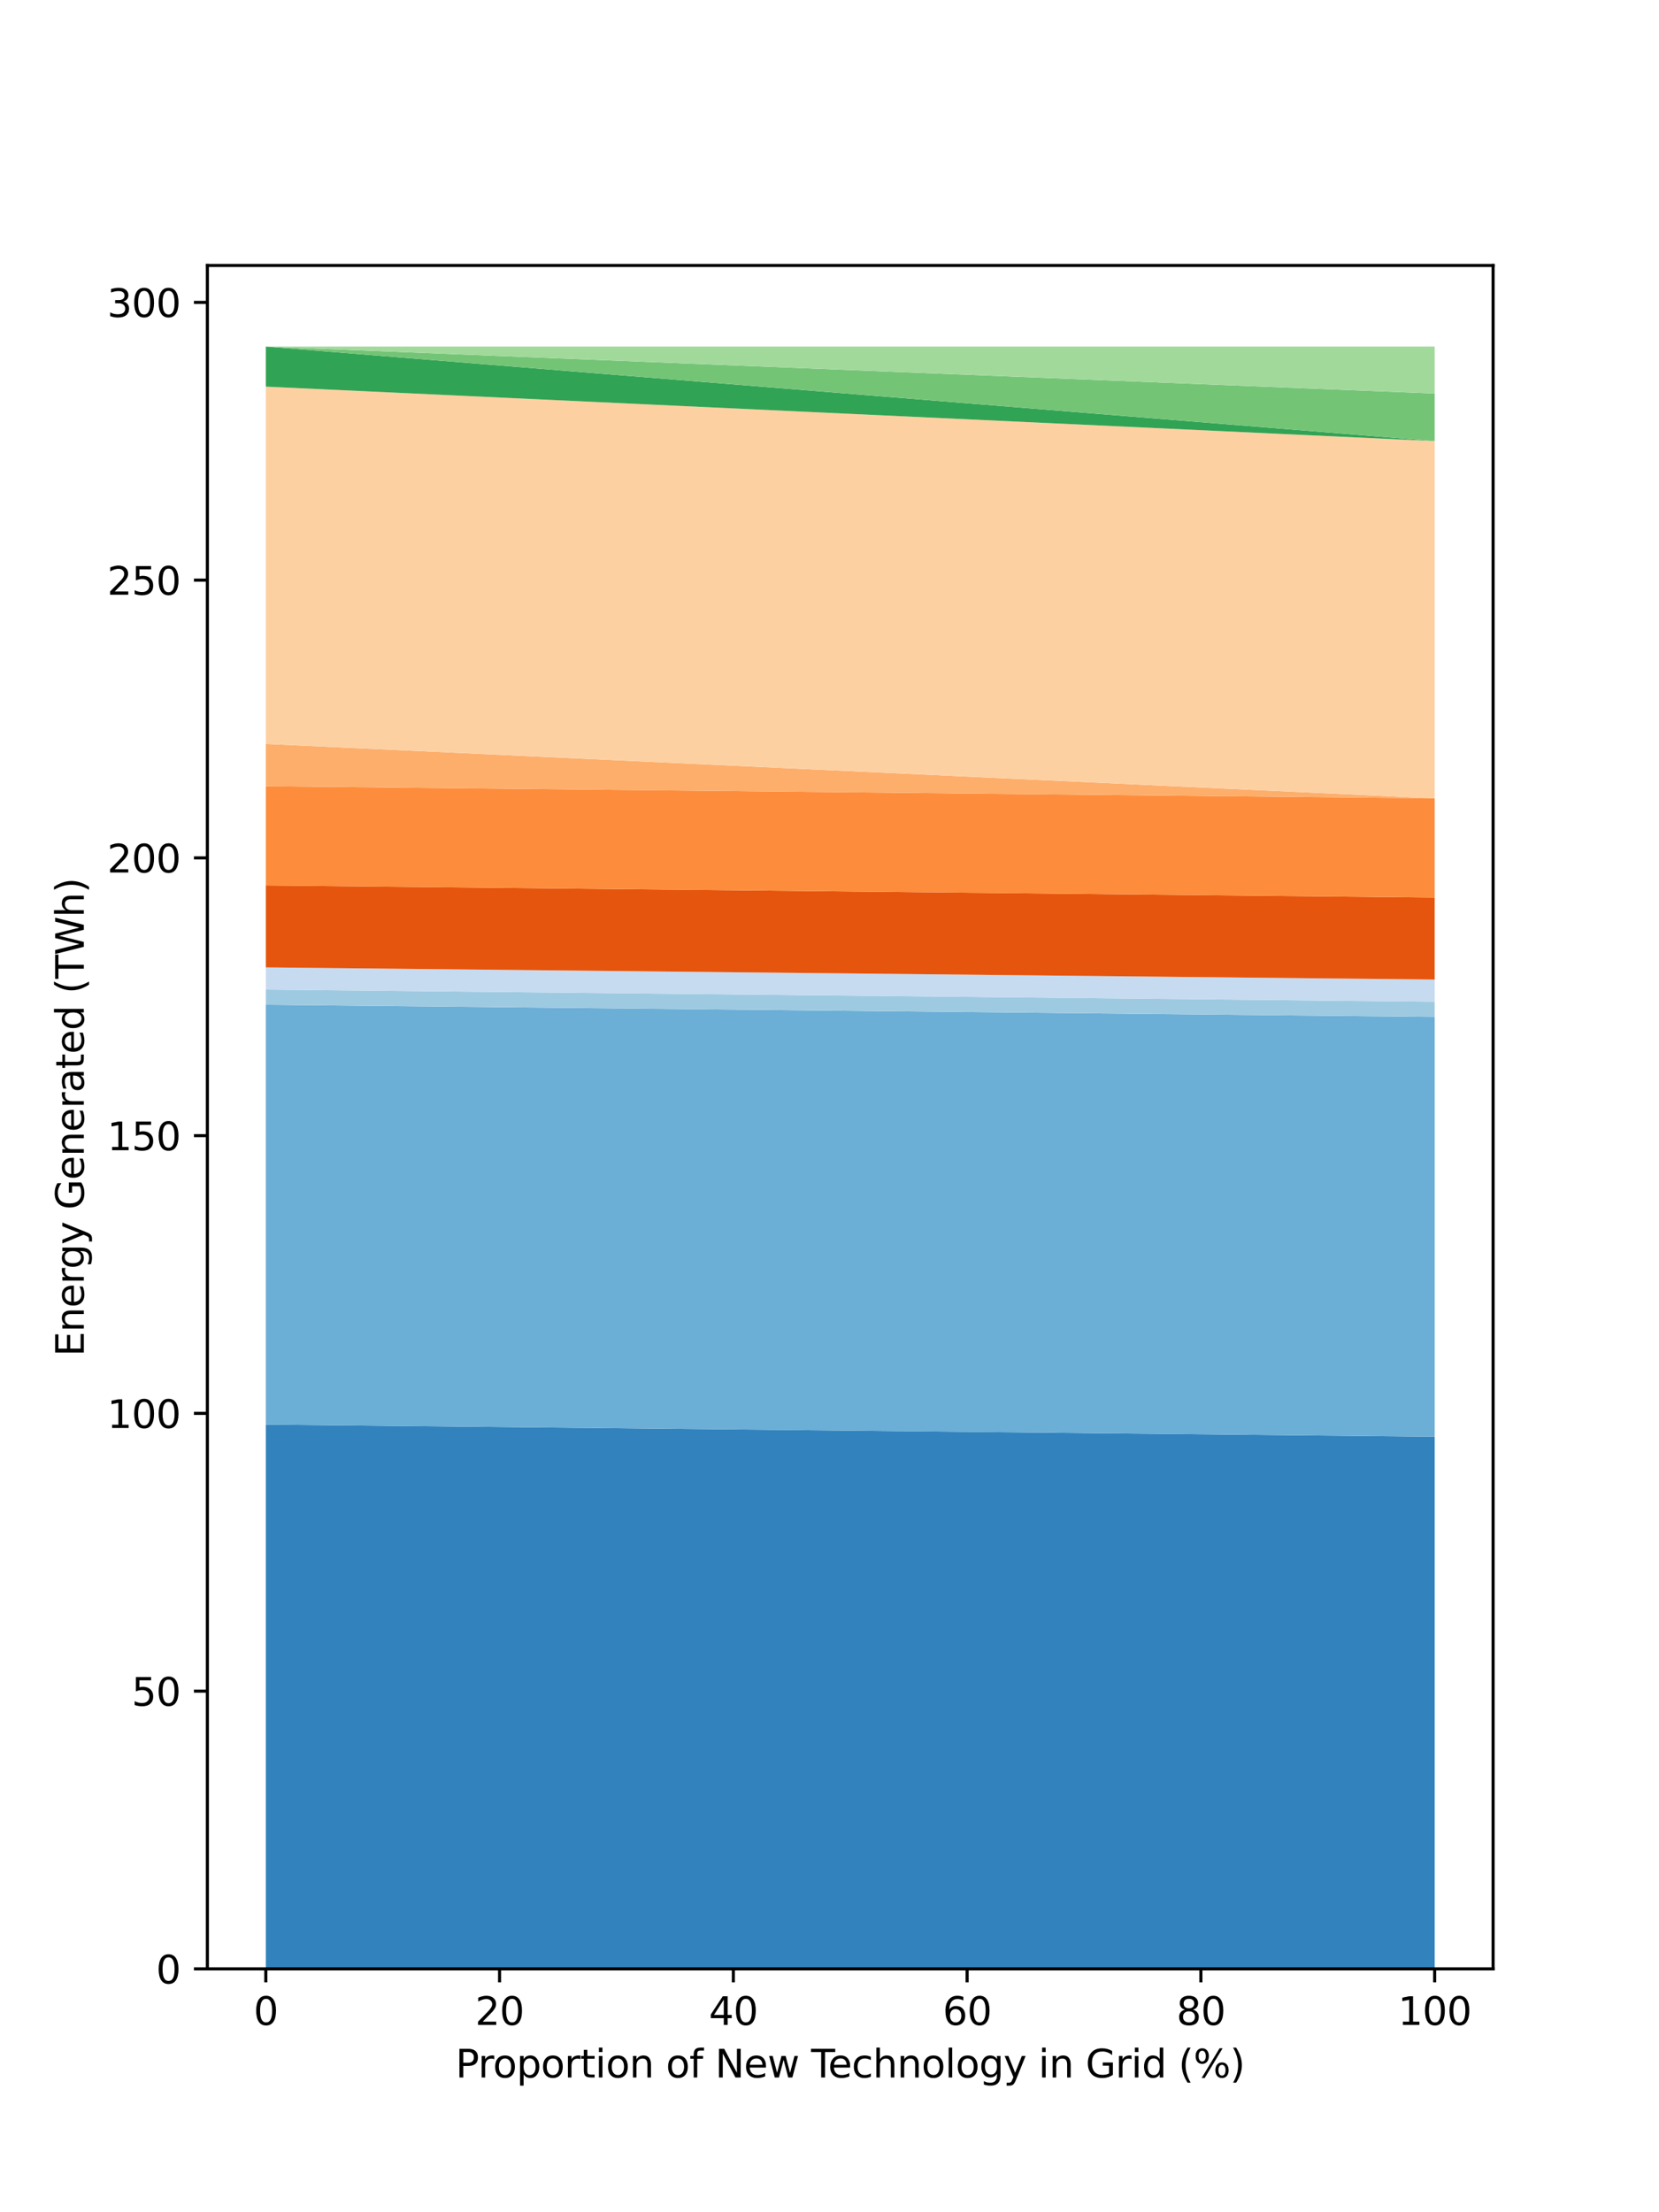 <?xml version="1.0" encoding="utf-8" standalone="no"?>
<!DOCTYPE svg PUBLIC "-//W3C//DTD SVG 1.1//EN"
  "http://www.w3.org/Graphics/SVG/1.1/DTD/svg11.dtd">
<svg height="576pt" version="1.1" viewBox="0 0 432 576" width="432pt" xmlns="http://www.w3.org/2000/svg" xmlns:xlink="http://www.w3.org/1999/xlink">
 <defs>
  <style type="text/css">*{stroke-linecap:butt;stroke-linejoin:round;}</style>
 </defs>
 <g id="figure_1">
  <g id="patch_1">
   <path d="M 0 576 
L 432 576 
L 432 0 
L 0 0 
z
" style="fill:#ffffff;"/>
  </g>
  <g id="axes_1">
   <g id="patch_2">
    <path d="M 54 512.64 
L 388.8 512.64 
L 388.8 69.12 
L 54 69.12 
z
" style="fill:#ffffff;"/>
   </g>
   <g id="PolyCollection_1">
    <path clip-path="url(#pd022a5ef18)" d="M 69.218 370.917 
L 69.218 512.64 
L 72.293 512.64 
L 75.367 512.64 
L 78.441 512.64 
L 81.516 512.64 
L 84.59 512.64 
L 87.664 512.64 
L 90.739 512.64 
L 93.813 512.64 
L 96.888 512.64 
L 99.962 512.64 
L 103.036 512.64 
L 106.111 512.64 
L 109.185 512.64 
L 112.26 512.64 
L 115.334 512.64 
L 118.408 512.64 
L 121.483 512.64 
L 124.557 512.64 
L 127.631 512.64 
L 130.706 512.64 
L 133.78 512.64 
L 136.855 512.64 
L 139.929 512.64 
L 143.003 512.64 
L 146.078 512.64 
L 149.152 512.64 
L 152.226 512.64 
L 155.301 512.64 
L 158.375 512.64 
L 161.45 512.64 
L 164.524 512.64 
L 167.598 512.64 
L 170.673 512.64 
L 173.747 512.64 
L 176.821 512.64 
L 179.896 512.64 
L 182.97 512.64 
L 186.045 512.64 
L 189.119 512.64 
L 192.193 512.64 
L 195.268 512.64 
L 198.342 512.64 
L 201.417 512.64 
L 204.491 512.64 
L 207.565 512.64 
L 210.64 512.64 
L 213.714 512.64 
L 216.788 512.64 
L 219.863 512.64 
L 222.937 512.64 
L 226.012 512.64 
L 229.086 512.64 
L 232.16 512.64 
L 235.235 512.64 
L 238.309 512.64 
L 241.383 512.64 
L 244.458 512.64 
L 247.532 512.64 
L 250.607 512.64 
L 253.681 512.64 
L 256.755 512.64 
L 259.83 512.64 
L 262.904 512.64 
L 265.979 512.64 
L 269.053 512.64 
L 272.127 512.64 
L 275.202 512.64 
L 278.276 512.64 
L 281.35 512.64 
L 284.425 512.64 
L 287.499 512.64 
L 290.574 512.64 
L 293.648 512.64 
L 296.722 512.64 
L 299.797 512.64 
L 302.871 512.64 
L 305.945 512.64 
L 309.02 512.64 
L 312.094 512.64 
L 315.169 512.64 
L 318.243 512.64 
L 321.317 512.64 
L 324.392 512.64 
L 327.466 512.64 
L 330.54 512.64 
L 333.615 512.64 
L 336.689 512.64 
L 339.764 512.64 
L 342.838 512.64 
L 345.912 512.64 
L 348.987 512.64 
L 352.061 512.64 
L 355.136 512.64 
L 358.21 512.64 
L 361.284 512.64 
L 364.359 512.64 
L 367.433 512.64 
L 370.507 512.64 
L 373.582 512.64 
L 373.582 374.081 
L 373.582 374.081 
L 370.507 374.049 
L 367.433 374.017 
L 364.359 373.985 
L 361.284 373.953 
L 358.21 373.921 
L 355.136 373.889 
L 352.061 373.857 
L 348.987 373.825 
L 345.912 373.793 
L 342.838 373.761 
L 339.764 373.729 
L 336.689 373.698 
L 333.615 373.666 
L 330.54 373.634 
L 327.466 373.602 
L 324.392 373.57 
L 321.317 373.538 
L 318.243 373.506 
L 315.169 373.474 
L 312.094 373.442 
L 309.02 373.41 
L 305.945 373.378 
L 302.871 373.346 
L 299.797 373.314 
L 296.722 373.282 
L 293.648 373.25 
L 290.574 373.218 
L 287.499 373.186 
L 284.425 373.154 
L 281.35 373.122 
L 278.276 373.09 
L 275.202 373.058 
L 272.127 373.026 
L 269.053 372.994 
L 265.979 372.963 
L 262.904 372.931 
L 259.83 372.899 
L 256.755 372.867 
L 253.681 372.835 
L 250.607 372.803 
L 247.532 372.771 
L 244.458 372.739 
L 241.383 372.707 
L 238.309 372.675 
L 235.235 372.643 
L 232.16 372.611 
L 229.086 372.579 
L 226.012 372.547 
L 222.937 372.515 
L 219.863 372.483 
L 216.788 372.451 
L 213.714 372.419 
L 210.64 372.387 
L 207.565 372.355 
L 204.491 372.323 
L 201.417 372.291 
L 198.342 372.26 
L 195.268 372.228 
L 192.193 372.196 
L 189.119 372.164 
L 186.045 372.132 
L 182.97 372.1 
L 179.896 372.068 
L 176.821 372.036 
L 173.747 372.004 
L 170.673 371.972 
L 167.598 371.94 
L 164.524 371.908 
L 161.45 371.876 
L 158.375 371.844 
L 155.301 371.812 
L 152.226 371.78 
L 149.152 371.748 
L 146.078 371.716 
L 143.003 371.684 
L 139.929 371.652 
L 136.855 371.62 
L 133.78 371.588 
L 130.706 371.556 
L 127.631 371.525 
L 124.557 371.493 
L 121.483 371.461 
L 118.408 371.429 
L 115.334 371.397 
L 112.26 371.365 
L 109.185 371.333 
L 106.111 371.301 
L 103.036 371.269 
L 99.962 371.237 
L 96.888 371.205 
L 93.813 371.173 
L 90.739 371.141 
L 87.664 371.109 
L 84.59 371.077 
L 81.516 371.045 
L 78.441 371.013 
L 75.367 370.981 
L 72.293 370.949 
L 69.218 370.917 
z
" style="fill:#3182bd;"/>
   </g>
   <g id="PolyCollection_2">
    <path clip-path="url(#pd022a5ef18)" d="M 69.218 261.609 
L 69.218 370.917 
L 72.293 370.949 
L 75.367 370.981 
L 78.441 371.013 
L 81.516 371.045 
L 84.59 371.077 
L 87.664 371.109 
L 90.739 371.141 
L 93.813 371.173 
L 96.888 371.205 
L 99.962 371.237 
L 103.036 371.269 
L 106.111 371.301 
L 109.185 371.333 
L 112.26 371.365 
L 115.334 371.397 
L 118.408 371.429 
L 121.483 371.461 
L 124.557 371.493 
L 127.631 371.525 
L 130.706 371.556 
L 133.78 371.588 
L 136.855 371.62 
L 139.929 371.652 
L 143.003 371.684 
L 146.078 371.716 
L 149.152 371.748 
L 152.226 371.78 
L 155.301 371.812 
L 158.375 371.844 
L 161.45 371.876 
L 164.524 371.908 
L 167.598 371.94 
L 170.673 371.972 
L 173.747 372.004 
L 176.821 372.036 
L 179.896 372.068 
L 182.97 372.1 
L 186.045 372.132 
L 189.119 372.164 
L 192.193 372.196 
L 195.268 372.228 
L 198.342 372.26 
L 201.417 372.291 
L 204.491 372.323 
L 207.565 372.355 
L 210.64 372.387 
L 213.714 372.419 
L 216.788 372.451 
L 219.863 372.483 
L 222.937 372.515 
L 226.012 372.547 
L 229.086 372.579 
L 232.16 372.611 
L 235.235 372.643 
L 238.309 372.675 
L 241.383 372.707 
L 244.458 372.739 
L 247.532 372.771 
L 250.607 372.803 
L 253.681 372.835 
L 256.755 372.867 
L 259.83 372.899 
L 262.904 372.931 
L 265.979 372.963 
L 269.053 372.994 
L 272.127 373.026 
L 275.202 373.058 
L 278.276 373.09 
L 281.35 373.122 
L 284.425 373.154 
L 287.499 373.186 
L 290.574 373.218 
L 293.648 373.25 
L 296.722 373.282 
L 299.797 373.314 
L 302.871 373.346 
L 305.945 373.378 
L 309.02 373.41 
L 312.094 373.442 
L 315.169 373.474 
L 318.243 373.506 
L 321.317 373.538 
L 324.392 373.57 
L 327.466 373.602 
L 330.54 373.634 
L 333.615 373.666 
L 336.689 373.698 
L 339.764 373.729 
L 342.838 373.761 
L 345.912 373.793 
L 348.987 373.825 
L 352.061 373.857 
L 355.136 373.889 
L 358.21 373.921 
L 361.284 373.953 
L 364.359 373.985 
L 367.433 374.017 
L 370.507 374.049 
L 373.582 374.081 
L 373.582 264.773 
L 373.582 264.773 
L 370.507 264.741 
L 367.433 264.709 
L 364.359 264.677 
L 361.284 264.645 
L 358.21 264.613 
L 355.136 264.581 
L 352.061 264.549 
L 348.987 264.517 
L 345.912 264.485 
L 342.838 264.453 
L 339.764 264.421 
L 336.689 264.389 
L 333.615 264.357 
L 330.54 264.325 
L 327.466 264.293 
L 324.392 264.261 
L 321.317 264.229 
L 318.243 264.197 
L 315.169 264.166 
L 312.094 264.134 
L 309.02 264.102 
L 305.945 264.07 
L 302.871 264.038 
L 299.797 264.006 
L 296.722 263.974 
L 293.648 263.942 
L 290.574 263.91 
L 287.499 263.878 
L 284.425 263.846 
L 281.35 263.814 
L 278.276 263.782 
L 275.202 263.75 
L 272.127 263.718 
L 269.053 263.686 
L 265.979 263.654 
L 262.904 263.622 
L 259.83 263.59 
L 256.755 263.558 
L 253.681 263.526 
L 250.607 263.494 
L 247.532 263.462 
L 244.458 263.431 
L 241.383 263.399 
L 238.309 263.367 
L 235.235 263.335 
L 232.16 263.303 
L 229.086 263.271 
L 226.012 263.239 
L 222.937 263.207 
L 219.863 263.175 
L 216.788 263.143 
L 213.714 263.111 
L 210.64 263.079 
L 207.565 263.047 
L 204.491 263.015 
L 201.417 262.983 
L 198.342 262.951 
L 195.268 262.919 
L 192.193 262.887 
L 189.119 262.855 
L 186.045 262.823 
L 182.97 262.791 
L 179.896 262.759 
L 176.821 262.728 
L 173.747 262.696 
L 170.673 262.664 
L 167.598 262.632 
L 164.524 262.6 
L 161.45 262.568 
L 158.375 262.536 
L 155.301 262.504 
L 152.226 262.472 
L 149.152 262.44 
L 146.078 262.408 
L 143.003 262.376 
L 139.929 262.344 
L 136.855 262.312 
L 133.78 262.28 
L 130.706 262.248 
L 127.631 262.216 
L 124.557 262.184 
L 121.483 262.152 
L 118.408 262.12 
L 115.334 262.088 
L 112.26 262.056 
L 109.185 262.024 
L 106.111 261.993 
L 103.036 261.961 
L 99.962 261.929 
L 96.888 261.897 
L 93.813 261.865 
L 90.739 261.833 
L 87.664 261.801 
L 84.59 261.769 
L 81.516 261.737 
L 78.441 261.705 
L 75.367 261.673 
L 72.293 261.641 
L 69.218 261.609 
z
" style="fill:#6baed6;"/>
   </g>
   <g id="PolyCollection_3">
    <path clip-path="url(#pd022a5ef18)" d="M 69.218 257.649 
L 69.218 261.609 
L 72.293 261.641 
L 75.367 261.673 
L 78.441 261.705 
L 81.516 261.737 
L 84.59 261.769 
L 87.664 261.801 
L 90.739 261.833 
L 93.813 261.865 
L 96.888 261.897 
L 99.962 261.929 
L 103.036 261.961 
L 106.111 261.993 
L 109.185 262.024 
L 112.26 262.056 
L 115.334 262.088 
L 118.408 262.12 
L 121.483 262.152 
L 124.557 262.184 
L 127.631 262.216 
L 130.706 262.248 
L 133.78 262.28 
L 136.855 262.312 
L 139.929 262.344 
L 143.003 262.376 
L 146.078 262.408 
L 149.152 262.44 
L 152.226 262.472 
L 155.301 262.504 
L 158.375 262.536 
L 161.45 262.568 
L 164.524 262.6 
L 167.598 262.632 
L 170.673 262.664 
L 173.747 262.696 
L 176.821 262.728 
L 179.896 262.759 
L 182.97 262.791 
L 186.045 262.823 
L 189.119 262.855 
L 192.193 262.887 
L 195.268 262.919 
L 198.342 262.951 
L 201.417 262.983 
L 204.491 263.015 
L 207.565 263.047 
L 210.64 263.079 
L 213.714 263.111 
L 216.788 263.143 
L 219.863 263.175 
L 222.937 263.207 
L 226.012 263.239 
L 229.086 263.271 
L 232.16 263.303 
L 235.235 263.335 
L 238.309 263.367 
L 241.383 263.399 
L 244.458 263.431 
L 247.532 263.462 
L 250.607 263.494 
L 253.681 263.526 
L 256.755 263.558 
L 259.83 263.59 
L 262.904 263.622 
L 265.979 263.654 
L 269.053 263.686 
L 272.127 263.718 
L 275.202 263.75 
L 278.276 263.782 
L 281.35 263.814 
L 284.425 263.846 
L 287.499 263.878 
L 290.574 263.91 
L 293.648 263.942 
L 296.722 263.974 
L 299.797 264.006 
L 302.871 264.038 
L 305.945 264.07 
L 309.02 264.102 
L 312.094 264.134 
L 315.169 264.166 
L 318.243 264.197 
L 321.317 264.229 
L 324.392 264.261 
L 327.466 264.293 
L 330.54 264.325 
L 333.615 264.357 
L 336.689 264.389 
L 339.764 264.421 
L 342.838 264.453 
L 345.912 264.485 
L 348.987 264.517 
L 352.061 264.549 
L 355.136 264.581 
L 358.21 264.613 
L 361.284 264.645 
L 364.359 264.677 
L 367.433 264.709 
L 370.507 264.741 
L 373.582 264.773 
L 373.582 260.813 
L 373.582 260.813 
L 370.507 260.781 
L 367.433 260.749 
L 364.359 260.717 
L 361.284 260.685 
L 358.21 260.653 
L 355.136 260.621 
L 352.061 260.589 
L 348.987 260.557 
L 345.912 260.525 
L 342.838 260.494 
L 339.764 260.462 
L 336.689 260.43 
L 333.615 260.398 
L 330.54 260.366 
L 327.466 260.334 
L 324.392 260.302 
L 321.317 260.27 
L 318.243 260.238 
L 315.169 260.206 
L 312.094 260.174 
L 309.02 260.142 
L 305.945 260.11 
L 302.871 260.078 
L 299.797 260.046 
L 296.722 260.014 
L 293.648 259.982 
L 290.574 259.95 
L 287.499 259.918 
L 284.425 259.886 
L 281.35 259.854 
L 278.276 259.822 
L 275.202 259.79 
L 272.127 259.759 
L 269.053 259.727 
L 265.979 259.695 
L 262.904 259.663 
L 259.83 259.631 
L 256.755 259.599 
L 253.681 259.567 
L 250.607 259.535 
L 247.532 259.503 
L 244.458 259.471 
L 241.383 259.439 
L 238.309 259.407 
L 235.235 259.375 
L 232.16 259.343 
L 229.086 259.311 
L 226.012 259.279 
L 222.937 259.247 
L 219.863 259.215 
L 216.788 259.183 
L 213.714 259.151 
L 210.64 259.119 
L 207.565 259.087 
L 204.491 259.056 
L 201.417 259.024 
L 198.342 258.992 
L 195.268 258.96 
L 192.193 258.928 
L 189.119 258.896 
L 186.045 258.864 
L 182.97 258.832 
L 179.896 258.8 
L 176.821 258.768 
L 173.747 258.736 
L 170.673 258.704 
L 167.598 258.672 
L 164.524 258.64 
L 161.45 258.608 
L 158.375 258.576 
L 155.301 258.544 
L 152.226 258.512 
L 149.152 258.48 
L 146.078 258.448 
L 143.003 258.416 
L 139.929 258.384 
L 136.855 258.352 
L 133.78 258.321 
L 130.706 258.289 
L 127.631 258.257 
L 124.557 258.225 
L 121.483 258.193 
L 118.408 258.161 
L 115.334 258.129 
L 112.26 258.097 
L 109.185 258.065 
L 106.111 258.033 
L 103.036 258.001 
L 99.962 257.969 
L 96.888 257.937 
L 93.813 257.905 
L 90.739 257.873 
L 87.664 257.841 
L 84.59 257.809 
L 81.516 257.777 
L 78.441 257.745 
L 75.367 257.713 
L 72.293 257.681 
L 69.218 257.649 
z
" style="fill:#9ecae1;"/>
   </g>
   <g id="PolyCollection_4">
    <path clip-path="url(#pd022a5ef18)" d="M 69.218 251.879 
L 69.218 257.649 
L 72.293 257.681 
L 75.367 257.713 
L 78.441 257.745 
L 81.516 257.777 
L 84.59 257.809 
L 87.664 257.841 
L 90.739 257.873 
L 93.813 257.905 
L 96.888 257.937 
L 99.962 257.969 
L 103.036 258.001 
L 106.111 258.033 
L 109.185 258.065 
L 112.26 258.097 
L 115.334 258.129 
L 118.408 258.161 
L 121.483 258.193 
L 124.557 258.225 
L 127.631 258.257 
L 130.706 258.289 
L 133.78 258.321 
L 136.855 258.352 
L 139.929 258.384 
L 143.003 258.416 
L 146.078 258.448 
L 149.152 258.48 
L 152.226 258.512 
L 155.301 258.544 
L 158.375 258.576 
L 161.45 258.608 
L 164.524 258.64 
L 167.598 258.672 
L 170.673 258.704 
L 173.747 258.736 
L 176.821 258.768 
L 179.896 258.8 
L 182.97 258.832 
L 186.045 258.864 
L 189.119 258.896 
L 192.193 258.928 
L 195.268 258.96 
L 198.342 258.992 
L 201.417 259.024 
L 204.491 259.056 
L 207.565 259.087 
L 210.64 259.119 
L 213.714 259.151 
L 216.788 259.183 
L 219.863 259.215 
L 222.937 259.247 
L 226.012 259.279 
L 229.086 259.311 
L 232.16 259.343 
L 235.235 259.375 
L 238.309 259.407 
L 241.383 259.439 
L 244.458 259.471 
L 247.532 259.503 
L 250.607 259.535 
L 253.681 259.567 
L 256.755 259.599 
L 259.83 259.631 
L 262.904 259.663 
L 265.979 259.695 
L 269.053 259.727 
L 272.127 259.759 
L 275.202 259.79 
L 278.276 259.822 
L 281.35 259.854 
L 284.425 259.886 
L 287.499 259.918 
L 290.574 259.95 
L 293.648 259.982 
L 296.722 260.014 
L 299.797 260.046 
L 302.871 260.078 
L 305.945 260.11 
L 309.02 260.142 
L 312.094 260.174 
L 315.169 260.206 
L 318.243 260.238 
L 321.317 260.27 
L 324.392 260.302 
L 327.466 260.334 
L 330.54 260.366 
L 333.615 260.398 
L 336.689 260.43 
L 339.764 260.462 
L 342.838 260.494 
L 345.912 260.525 
L 348.987 260.557 
L 352.061 260.589 
L 355.136 260.621 
L 358.21 260.653 
L 361.284 260.685 
L 364.359 260.717 
L 367.433 260.749 
L 370.507 260.781 
L 373.582 260.813 
L 373.582 255.043 
L 373.582 255.043 
L 370.507 255.011 
L 367.433 254.979 
L 364.359 254.947 
L 361.284 254.915 
L 358.21 254.883 
L 355.136 254.851 
L 352.061 254.819 
L 348.987 254.787 
L 345.912 254.755 
L 342.838 254.723 
L 339.764 254.691 
L 336.689 254.659 
L 333.615 254.627 
L 330.54 254.595 
L 327.466 254.563 
L 324.392 254.531 
L 321.317 254.499 
L 318.243 254.467 
L 315.169 254.435 
L 312.094 254.403 
L 309.02 254.371 
L 305.945 254.339 
L 302.871 254.308 
L 299.797 254.276 
L 296.722 254.244 
L 293.648 254.212 
L 290.574 254.18 
L 287.499 254.148 
L 284.425 254.116 
L 281.35 254.084 
L 278.276 254.052 
L 275.202 254.02 
L 272.127 253.988 
L 269.053 253.956 
L 265.979 253.924 
L 262.904 253.892 
L 259.83 253.86 
L 256.755 253.828 
L 253.681 253.796 
L 250.607 253.764 
L 247.532 253.732 
L 244.458 253.7 
L 241.383 253.668 
L 238.309 253.636 
L 235.235 253.605 
L 232.16 253.573 
L 229.086 253.541 
L 226.012 253.509 
L 222.937 253.477 
L 219.863 253.445 
L 216.788 253.413 
L 213.714 253.381 
L 210.64 253.349 
L 207.565 253.317 
L 204.491 253.285 
L 201.417 253.253 
L 198.342 253.221 
L 195.268 253.189 
L 192.193 253.157 
L 189.119 253.125 
L 186.045 253.093 
L 182.97 253.061 
L 179.896 253.029 
L 176.821 252.997 
L 173.747 252.965 
L 170.673 252.933 
L 167.598 252.901 
L 164.524 252.87 
L 161.45 252.838 
L 158.375 252.806 
L 155.301 252.774 
L 152.226 252.742 
L 149.152 252.71 
L 146.078 252.678 
L 143.003 252.646 
L 139.929 252.614 
L 136.855 252.582 
L 133.78 252.55 
L 130.706 252.518 
L 127.631 252.486 
L 124.557 252.454 
L 121.483 252.422 
L 118.408 252.39 
L 115.334 252.358 
L 112.26 252.326 
L 109.185 252.294 
L 106.111 252.262 
L 103.036 252.23 
L 99.962 252.198 
L 96.888 252.166 
L 93.813 252.135 
L 90.739 252.103 
L 87.664 252.071 
L 84.59 252.039 
L 81.516 252.007 
L 78.441 251.975 
L 75.367 251.943 
L 72.293 251.911 
L 69.218 251.879 
z
" style="fill:#c6dbef;"/>
   </g>
   <g id="PolyCollection_5">
    <path clip-path="url(#pd022a5ef18)" d="M 69.218 230.533 
L 69.218 251.879 
L 72.293 251.911 
L 75.367 251.943 
L 78.441 251.975 
L 81.516 252.007 
L 84.59 252.039 
L 87.664 252.071 
L 90.739 252.103 
L 93.813 252.135 
L 96.888 252.166 
L 99.962 252.198 
L 103.036 252.23 
L 106.111 252.262 
L 109.185 252.294 
L 112.26 252.326 
L 115.334 252.358 
L 118.408 252.39 
L 121.483 252.422 
L 124.557 252.454 
L 127.631 252.486 
L 130.706 252.518 
L 133.78 252.55 
L 136.855 252.582 
L 139.929 252.614 
L 143.003 252.646 
L 146.078 252.678 
L 149.152 252.71 
L 152.226 252.742 
L 155.301 252.774 
L 158.375 252.806 
L 161.45 252.838 
L 164.524 252.87 
L 167.598 252.901 
L 170.673 252.933 
L 173.747 252.965 
L 176.821 252.997 
L 179.896 253.029 
L 182.97 253.061 
L 186.045 253.093 
L 189.119 253.125 
L 192.193 253.157 
L 195.268 253.189 
L 198.342 253.221 
L 201.417 253.253 
L 204.491 253.285 
L 207.565 253.317 
L 210.64 253.349 
L 213.714 253.381 
L 216.788 253.413 
L 219.863 253.445 
L 222.937 253.477 
L 226.012 253.509 
L 229.086 253.541 
L 232.16 253.573 
L 235.235 253.605 
L 238.309 253.636 
L 241.383 253.668 
L 244.458 253.7 
L 247.532 253.732 
L 250.607 253.764 
L 253.681 253.796 
L 256.755 253.828 
L 259.83 253.86 
L 262.904 253.892 
L 265.979 253.924 
L 269.053 253.956 
L 272.127 253.988 
L 275.202 254.02 
L 278.276 254.052 
L 281.35 254.084 
L 284.425 254.116 
L 287.499 254.148 
L 290.574 254.18 
L 293.648 254.212 
L 296.722 254.244 
L 299.797 254.276 
L 302.871 254.308 
L 305.945 254.339 
L 309.02 254.371 
L 312.094 254.403 
L 315.169 254.435 
L 318.243 254.467 
L 321.317 254.499 
L 324.392 254.531 
L 327.466 254.563 
L 330.54 254.595 
L 333.615 254.627 
L 336.689 254.659 
L 339.764 254.691 
L 342.838 254.723 
L 345.912 254.755 
L 348.987 254.787 
L 352.061 254.819 
L 355.136 254.851 
L 358.21 254.883 
L 361.284 254.915 
L 364.359 254.947 
L 367.433 254.979 
L 370.507 255.011 
L 373.582 255.043 
L 373.582 233.697 
L 373.582 233.697 
L 370.507 233.665 
L 367.433 233.633 
L 364.359 233.601 
L 361.284 233.569 
L 358.21 233.537 
L 355.136 233.505 
L 352.061 233.473 
L 348.987 233.441 
L 345.912 233.409 
L 342.838 233.377 
L 339.764 233.345 
L 336.689 233.313 
L 333.615 233.281 
L 330.54 233.249 
L 327.466 233.217 
L 324.392 233.185 
L 321.317 233.153 
L 318.243 233.122 
L 315.169 233.09 
L 312.094 233.058 
L 309.02 233.026 
L 305.945 232.994 
L 302.871 232.962 
L 299.797 232.93 
L 296.722 232.898 
L 293.648 232.866 
L 290.574 232.834 
L 287.499 232.802 
L 284.425 232.77 
L 281.35 232.738 
L 278.276 232.706 
L 275.202 232.674 
L 272.127 232.642 
L 269.053 232.61 
L 265.979 232.578 
L 262.904 232.546 
L 259.83 232.514 
L 256.755 232.482 
L 253.681 232.45 
L 250.607 232.419 
L 247.532 232.387 
L 244.458 232.355 
L 241.383 232.323 
L 238.309 232.291 
L 235.235 232.259 
L 232.16 232.227 
L 229.086 232.195 
L 226.012 232.163 
L 222.937 232.131 
L 219.863 232.099 
L 216.788 232.067 
L 213.714 232.035 
L 210.64 232.003 
L 207.565 231.971 
L 204.491 231.939 
L 201.417 231.907 
L 198.342 231.875 
L 195.268 231.843 
L 192.193 231.811 
L 189.119 231.779 
L 186.045 231.747 
L 182.97 231.715 
L 179.896 231.684 
L 176.821 231.652 
L 173.747 231.62 
L 170.673 231.588 
L 167.598 231.556 
L 164.524 231.524 
L 161.45 231.492 
L 158.375 231.46 
L 155.301 231.428 
L 152.226 231.396 
L 149.152 231.364 
L 146.078 231.332 
L 143.003 231.3 
L 139.929 231.268 
L 136.855 231.236 
L 133.78 231.204 
L 130.706 231.172 
L 127.631 231.14 
L 124.557 231.108 
L 121.483 231.076 
L 118.408 231.044 
L 115.334 231.012 
L 112.26 230.98 
L 109.185 230.949 
L 106.111 230.917 
L 103.036 230.885 
L 99.962 230.853 
L 96.888 230.821 
L 93.813 230.789 
L 90.739 230.757 
L 87.664 230.725 
L 84.59 230.693 
L 81.516 230.661 
L 78.441 230.629 
L 75.367 230.597 
L 72.293 230.565 
L 69.218 230.533 
z
" style="fill:#e6550d;"/>
   </g>
   <g id="PolyCollection_6">
    <path clip-path="url(#pd022a5ef18)" d="M 69.218 204.705 
L 69.218 230.533 
L 72.293 230.565 
L 75.367 230.597 
L 78.441 230.629 
L 81.516 230.661 
L 84.59 230.693 
L 87.664 230.725 
L 90.739 230.757 
L 93.813 230.789 
L 96.888 230.821 
L 99.962 230.853 
L 103.036 230.885 
L 106.111 230.917 
L 109.185 230.949 
L 112.26 230.98 
L 115.334 231.012 
L 118.408 231.044 
L 121.483 231.076 
L 124.557 231.108 
L 127.631 231.14 
L 130.706 231.172 
L 133.78 231.204 
L 136.855 231.236 
L 139.929 231.268 
L 143.003 231.3 
L 146.078 231.332 
L 149.152 231.364 
L 152.226 231.396 
L 155.301 231.428 
L 158.375 231.46 
L 161.45 231.492 
L 164.524 231.524 
L 167.598 231.556 
L 170.673 231.588 
L 173.747 231.62 
L 176.821 231.652 
L 179.896 231.684 
L 182.97 231.715 
L 186.045 231.747 
L 189.119 231.779 
L 192.193 231.811 
L 195.268 231.843 
L 198.342 231.875 
L 201.417 231.907 
L 204.491 231.939 
L 207.565 231.971 
L 210.64 232.003 
L 213.714 232.035 
L 216.788 232.067 
L 219.863 232.099 
L 222.937 232.131 
L 226.012 232.163 
L 229.086 232.195 
L 232.16 232.227 
L 235.235 232.259 
L 238.309 232.291 
L 241.383 232.323 
L 244.458 232.355 
L 247.532 232.387 
L 250.607 232.419 
L 253.681 232.45 
L 256.755 232.482 
L 259.83 232.514 
L 262.904 232.546 
L 265.979 232.578 
L 269.053 232.61 
L 272.127 232.642 
L 275.202 232.674 
L 278.276 232.706 
L 281.35 232.738 
L 284.425 232.77 
L 287.499 232.802 
L 290.574 232.834 
L 293.648 232.866 
L 296.722 232.898 
L 299.797 232.93 
L 302.871 232.962 
L 305.945 232.994 
L 309.02 233.026 
L 312.094 233.058 
L 315.169 233.09 
L 318.243 233.122 
L 321.317 233.153 
L 324.392 233.185 
L 327.466 233.217 
L 330.54 233.249 
L 333.615 233.281 
L 336.689 233.313 
L 339.764 233.345 
L 342.838 233.377 
L 345.912 233.409 
L 348.987 233.441 
L 352.061 233.473 
L 355.136 233.505 
L 358.21 233.537 
L 361.284 233.569 
L 364.359 233.601 
L 367.433 233.633 
L 370.507 233.665 
L 373.582 233.697 
L 373.582 207.869 
L 373.582 207.869 
L 370.507 207.837 
L 367.433 207.805 
L 364.359 207.773 
L 361.284 207.741 
L 358.21 207.709 
L 355.136 207.677 
L 352.061 207.645 
L 348.987 207.613 
L 345.912 207.581 
L 342.838 207.549 
L 339.764 207.517 
L 336.689 207.486 
L 333.615 207.454 
L 330.54 207.422 
L 327.466 207.39 
L 324.392 207.358 
L 321.317 207.326 
L 318.243 207.294 
L 315.169 207.262 
L 312.094 207.23 
L 309.02 207.198 
L 305.945 207.166 
L 302.871 207.134 
L 299.797 207.102 
L 296.722 207.07 
L 293.648 207.038 
L 290.574 207.006 
L 287.499 206.974 
L 284.425 206.942 
L 281.35 206.91 
L 278.276 206.878 
L 275.202 206.846 
L 272.127 206.814 
L 269.053 206.782 
L 265.979 206.751 
L 262.904 206.719 
L 259.83 206.687 
L 256.755 206.655 
L 253.681 206.623 
L 250.607 206.591 
L 247.532 206.559 
L 244.458 206.527 
L 241.383 206.495 
L 238.309 206.463 
L 235.235 206.431 
L 232.16 206.399 
L 229.086 206.367 
L 226.012 206.335 
L 222.937 206.303 
L 219.863 206.271 
L 216.788 206.239 
L 213.714 206.207 
L 210.64 206.175 
L 207.565 206.143 
L 204.491 206.111 
L 201.417 206.079 
L 198.342 206.047 
L 195.268 206.016 
L 192.193 205.984 
L 189.119 205.952 
L 186.045 205.92 
L 182.97 205.888 
L 179.896 205.856 
L 176.821 205.824 
L 173.747 205.792 
L 170.673 205.76 
L 167.598 205.728 
L 164.524 205.696 
L 161.45 205.664 
L 158.375 205.632 
L 155.301 205.6 
L 152.226 205.568 
L 149.152 205.536 
L 146.078 205.504 
L 143.003 205.472 
L 139.929 205.44 
L 136.855 205.408 
L 133.78 205.376 
L 130.706 205.344 
L 127.631 205.313 
L 124.557 205.281 
L 121.483 205.249 
L 118.408 205.217 
L 115.334 205.185 
L 112.26 205.153 
L 109.185 205.121 
L 106.111 205.089 
L 103.036 205.057 
L 99.962 205.025 
L 96.888 204.993 
L 93.813 204.961 
L 90.739 204.929 
L 87.664 204.897 
L 84.59 204.865 
L 81.516 204.833 
L 78.441 204.801 
L 75.367 204.769 
L 72.293 204.737 
L 69.218 204.705 
z
" style="fill:#fd8d3c;"/>
   </g>
   <g id="PolyCollection_7">
    <path clip-path="url(#pd022a5ef18)" d="M 69.218 193.695 
L 69.218 204.705 
L 72.293 204.737 
L 75.367 204.769 
L 78.441 204.801 
L 81.516 204.833 
L 84.59 204.865 
L 87.664 204.897 
L 90.739 204.929 
L 93.813 204.961 
L 96.888 204.993 
L 99.962 205.025 
L 103.036 205.057 
L 106.111 205.089 
L 109.185 205.121 
L 112.26 205.153 
L 115.334 205.185 
L 118.408 205.217 
L 121.483 205.249 
L 124.557 205.281 
L 127.631 205.313 
L 130.706 205.344 
L 133.78 205.376 
L 136.855 205.408 
L 139.929 205.44 
L 143.003 205.472 
L 146.078 205.504 
L 149.152 205.536 
L 152.226 205.568 
L 155.301 205.6 
L 158.375 205.632 
L 161.45 205.664 
L 164.524 205.696 
L 167.598 205.728 
L 170.673 205.76 
L 173.747 205.792 
L 176.821 205.824 
L 179.896 205.856 
L 182.97 205.888 
L 186.045 205.92 
L 189.119 205.952 
L 192.193 205.984 
L 195.268 206.016 
L 198.342 206.047 
L 201.417 206.079 
L 204.491 206.111 
L 207.565 206.143 
L 210.64 206.175 
L 213.714 206.207 
L 216.788 206.239 
L 219.863 206.271 
L 222.937 206.303 
L 226.012 206.335 
L 229.086 206.367 
L 232.16 206.399 
L 235.235 206.431 
L 238.309 206.463 
L 241.383 206.495 
L 244.458 206.527 
L 247.532 206.559 
L 250.607 206.591 
L 253.681 206.623 
L 256.755 206.655 
L 259.83 206.687 
L 262.904 206.719 
L 265.979 206.751 
L 269.053 206.782 
L 272.127 206.814 
L 275.202 206.846 
L 278.276 206.878 
L 281.35 206.91 
L 284.425 206.942 
L 287.499 206.974 
L 290.574 207.006 
L 293.648 207.038 
L 296.722 207.07 
L 299.797 207.102 
L 302.871 207.134 
L 305.945 207.166 
L 309.02 207.198 
L 312.094 207.23 
L 315.169 207.262 
L 318.243 207.294 
L 321.317 207.326 
L 324.392 207.358 
L 327.466 207.39 
L 330.54 207.422 
L 333.615 207.454 
L 336.689 207.486 
L 339.764 207.517 
L 342.838 207.549 
L 345.912 207.581 
L 348.987 207.613 
L 352.061 207.645 
L 355.136 207.677 
L 358.21 207.709 
L 361.284 207.741 
L 364.359 207.773 
L 367.433 207.805 
L 370.507 207.837 
L 373.582 207.869 
L 373.582 207.869 
L 373.582 207.869 
L 370.507 207.726 
L 367.433 207.583 
L 364.359 207.439 
L 361.284 207.296 
L 358.21 207.153 
L 355.136 207.01 
L 352.061 206.867 
L 348.987 206.724 
L 345.912 206.58 
L 342.838 206.437 
L 339.764 206.294 
L 336.689 206.151 
L 333.615 206.008 
L 330.54 205.865 
L 327.466 205.721 
L 324.392 205.578 
L 321.317 205.435 
L 318.243 205.292 
L 315.169 205.149 
L 312.094 205.005 
L 309.02 204.862 
L 305.945 204.719 
L 302.871 204.576 
L 299.797 204.433 
L 296.722 204.29 
L 293.648 204.146 
L 290.574 204.003 
L 287.499 203.86 
L 284.425 203.717 
L 281.35 203.574 
L 278.276 203.431 
L 275.202 203.287 
L 272.127 203.144 
L 269.053 203.001 
L 265.979 202.858 
L 262.904 202.715 
L 259.83 202.571 
L 256.755 202.428 
L 253.681 202.285 
L 250.607 202.142 
L 247.532 201.999 
L 244.458 201.856 
L 241.383 201.712 
L 238.309 201.569 
L 235.235 201.426 
L 232.16 201.283 
L 229.086 201.14 
L 226.012 200.997 
L 222.937 200.853 
L 219.863 200.71 
L 216.788 200.567 
L 213.714 200.424 
L 210.64 200.281 
L 207.565 200.137 
L 204.491 199.994 
L 201.417 199.851 
L 198.342 199.708 
L 195.268 199.565 
L 192.193 199.422 
L 189.119 199.278 
L 186.045 199.135 
L 182.97 198.992 
L 179.896 198.849 
L 176.821 198.706 
L 173.747 198.563 
L 170.673 198.419 
L 167.598 198.276 
L 164.524 198.133 
L 161.45 197.99 
L 158.375 197.847 
L 155.301 197.703 
L 152.226 197.56 
L 149.152 197.417 
L 146.078 197.274 
L 143.003 197.131 
L 139.929 196.988 
L 136.855 196.844 
L 133.78 196.701 
L 130.706 196.558 
L 127.631 196.415 
L 124.557 196.272 
L 121.483 196.129 
L 118.408 195.985 
L 115.334 195.842 
L 112.26 195.699 
L 109.185 195.556 
L 106.111 195.413 
L 103.036 195.269 
L 99.962 195.126 
L 96.888 194.983 
L 93.813 194.84 
L 90.739 194.697 
L 87.664 194.554 
L 84.59 194.41 
L 81.516 194.267 
L 78.441 194.124 
L 75.367 193.981 
L 72.293 193.838 
L 69.218 193.695 
z
" style="fill:#fdae6b;"/>
   </g>
   <g id="PolyCollection_8">
    <path clip-path="url(#pd022a5ef18)" d="M 69.218 100.664 
L 69.218 193.695 
L 72.293 193.838 
L 75.367 193.981 
L 78.441 194.124 
L 81.516 194.267 
L 84.59 194.41 
L 87.664 194.554 
L 90.739 194.697 
L 93.813 194.84 
L 96.888 194.983 
L 99.962 195.126 
L 103.036 195.269 
L 106.111 195.413 
L 109.185 195.556 
L 112.26 195.699 
L 115.334 195.842 
L 118.408 195.985 
L 121.483 196.129 
L 124.557 196.272 
L 127.631 196.415 
L 130.706 196.558 
L 133.78 196.701 
L 136.855 196.844 
L 139.929 196.988 
L 143.003 197.131 
L 146.078 197.274 
L 149.152 197.417 
L 152.226 197.56 
L 155.301 197.703 
L 158.375 197.847 
L 161.45 197.99 
L 164.524 198.133 
L 167.598 198.276 
L 170.673 198.419 
L 173.747 198.563 
L 176.821 198.706 
L 179.896 198.849 
L 182.97 198.992 
L 186.045 199.135 
L 189.119 199.278 
L 192.193 199.422 
L 195.268 199.565 
L 198.342 199.708 
L 201.417 199.851 
L 204.491 199.994 
L 207.565 200.137 
L 210.64 200.281 
L 213.714 200.424 
L 216.788 200.567 
L 219.863 200.71 
L 222.937 200.853 
L 226.012 200.997 
L 229.086 201.14 
L 232.16 201.283 
L 235.235 201.426 
L 238.309 201.569 
L 241.383 201.712 
L 244.458 201.856 
L 247.532 201.999 
L 250.607 202.142 
L 253.681 202.285 
L 256.755 202.428 
L 259.83 202.571 
L 262.904 202.715 
L 265.979 202.858 
L 269.053 203.001 
L 272.127 203.144 
L 275.202 203.287 
L 278.276 203.431 
L 281.35 203.574 
L 284.425 203.717 
L 287.499 203.86 
L 290.574 204.003 
L 293.648 204.146 
L 296.722 204.29 
L 299.797 204.433 
L 302.871 204.576 
L 305.945 204.719 
L 309.02 204.862 
L 312.094 205.005 
L 315.169 205.149 
L 318.243 205.292 
L 321.317 205.435 
L 324.392 205.578 
L 327.466 205.721 
L 330.54 205.865 
L 333.615 206.008 
L 336.689 206.151 
L 339.764 206.294 
L 342.838 206.437 
L 345.912 206.58 
L 348.987 206.724 
L 352.061 206.867 
L 355.136 207.01 
L 358.21 207.153 
L 361.284 207.296 
L 364.359 207.439 
L 367.433 207.583 
L 370.507 207.726 
L 373.582 207.869 
L 373.582 114.838 
L 373.582 114.838 
L 370.507 114.695 
L 367.433 114.552 
L 364.359 114.409 
L 361.284 114.265 
L 358.21 114.122 
L 355.136 113.979 
L 352.061 113.836 
L 348.987 113.693 
L 345.912 113.55 
L 342.838 113.406 
L 339.764 113.263 
L 336.689 113.12 
L 333.615 112.977 
L 330.54 112.834 
L 327.466 112.691 
L 324.392 112.547 
L 321.317 112.404 
L 318.243 112.261 
L 315.169 112.118 
L 312.094 111.975 
L 309.02 111.831 
L 305.945 111.688 
L 302.871 111.545 
L 299.797 111.402 
L 296.722 111.259 
L 293.648 111.116 
L 290.574 110.972 
L 287.499 110.829 
L 284.425 110.686 
L 281.35 110.543 
L 278.276 110.4 
L 275.202 110.257 
L 272.127 110.113 
L 269.053 109.97 
L 265.979 109.827 
L 262.904 109.684 
L 259.83 109.541 
L 256.755 109.397 
L 253.681 109.254 
L 250.607 109.111 
L 247.532 108.968 
L 244.458 108.825 
L 241.383 108.682 
L 238.309 108.538 
L 235.235 108.395 
L 232.16 108.252 
L 229.086 108.109 
L 226.012 107.966 
L 222.937 107.823 
L 219.863 107.679 
L 216.788 107.536 
L 213.714 107.393 
L 210.64 107.25 
L 207.565 107.107 
L 204.491 106.963 
L 201.417 106.82 
L 198.342 106.677 
L 195.268 106.534 
L 192.193 106.391 
L 189.119 106.248 
L 186.045 106.104 
L 182.97 105.961 
L 179.896 105.818 
L 176.821 105.675 
L 173.747 105.532 
L 170.673 105.389 
L 167.598 105.245 
L 164.524 105.102 
L 161.45 104.959 
L 158.375 104.816 
L 155.301 104.673 
L 152.226 104.529 
L 149.152 104.386 
L 146.078 104.243 
L 143.003 104.1 
L 139.929 103.957 
L 136.855 103.814 
L 133.78 103.67 
L 130.706 103.527 
L 127.631 103.384 
L 124.557 103.241 
L 121.483 103.098 
L 118.408 102.955 
L 115.334 102.811 
L 112.26 102.668 
L 109.185 102.525 
L 106.111 102.382 
L 103.036 102.239 
L 99.962 102.095 
L 96.888 101.952 
L 93.813 101.809 
L 90.739 101.666 
L 87.664 101.523 
L 84.59 101.38 
L 81.516 101.236 
L 78.441 101.093 
L 75.367 100.95 
L 72.293 100.807 
L 69.218 100.664 
z
" style="fill:#fdd0a2;"/>
   </g>
   <g id="PolyCollection_9">
    <path clip-path="url(#pd022a5ef18)" d="M 69.218 90.24 
L 69.218 100.664 
L 72.293 100.807 
L 75.367 100.95 
L 78.441 101.093 
L 81.516 101.236 
L 84.59 101.38 
L 87.664 101.523 
L 90.739 101.666 
L 93.813 101.809 
L 96.888 101.952 
L 99.962 102.095 
L 103.036 102.239 
L 106.111 102.382 
L 109.185 102.525 
L 112.26 102.668 
L 115.334 102.811 
L 118.408 102.955 
L 121.483 103.098 
L 124.557 103.241 
L 127.631 103.384 
L 130.706 103.527 
L 133.78 103.67 
L 136.855 103.814 
L 139.929 103.957 
L 143.003 104.1 
L 146.078 104.243 
L 149.152 104.386 
L 152.226 104.529 
L 155.301 104.673 
L 158.375 104.816 
L 161.45 104.959 
L 164.524 105.102 
L 167.598 105.245 
L 170.673 105.389 
L 173.747 105.532 
L 176.821 105.675 
L 179.896 105.818 
L 182.97 105.961 
L 186.045 106.104 
L 189.119 106.248 
L 192.193 106.391 
L 195.268 106.534 
L 198.342 106.677 
L 201.417 106.82 
L 204.491 106.963 
L 207.565 107.107 
L 210.64 107.25 
L 213.714 107.393 
L 216.788 107.536 
L 219.863 107.679 
L 222.937 107.823 
L 226.012 107.966 
L 229.086 108.109 
L 232.16 108.252 
L 235.235 108.395 
L 238.309 108.538 
L 241.383 108.682 
L 244.458 108.825 
L 247.532 108.968 
L 250.607 109.111 
L 253.681 109.254 
L 256.755 109.397 
L 259.83 109.541 
L 262.904 109.684 
L 265.979 109.827 
L 269.053 109.97 
L 272.127 110.113 
L 275.202 110.257 
L 278.276 110.4 
L 281.35 110.543 
L 284.425 110.686 
L 287.499 110.829 
L 290.574 110.972 
L 293.648 111.116 
L 296.722 111.259 
L 299.797 111.402 
L 302.871 111.545 
L 305.945 111.688 
L 309.02 111.831 
L 312.094 111.975 
L 315.169 112.118 
L 318.243 112.261 
L 321.317 112.404 
L 324.392 112.547 
L 327.466 112.691 
L 330.54 112.834 
L 333.615 112.977 
L 336.689 113.12 
L 339.764 113.263 
L 342.838 113.406 
L 345.912 113.55 
L 348.987 113.693 
L 352.061 113.836 
L 355.136 113.979 
L 358.21 114.122 
L 361.284 114.265 
L 364.359 114.409 
L 367.433 114.552 
L 370.507 114.695 
L 373.582 114.838 
L 373.582 114.838 
L 373.582 114.838 
L 370.507 114.59 
L 367.433 114.341 
L 364.359 114.093 
L 361.284 113.844 
L 358.21 113.596 
L 355.136 113.347 
L 352.061 113.099 
L 348.987 112.85 
L 345.912 112.602 
L 342.838 112.354 
L 339.764 112.105 
L 336.689 111.857 
L 333.615 111.608 
L 330.54 111.36 
L 327.466 111.111 
L 324.392 110.863 
L 321.317 110.614 
L 318.243 110.366 
L 315.169 110.117 
L 312.094 109.869 
L 309.02 109.62 
L 305.945 109.372 
L 302.871 109.123 
L 299.797 108.875 
L 296.722 108.627 
L 293.648 108.378 
L 290.574 108.13 
L 287.499 107.881 
L 284.425 107.633 
L 281.35 107.384 
L 278.276 107.136 
L 275.202 106.887 
L 272.127 106.639 
L 269.053 106.39 
L 265.979 106.142 
L 262.904 105.893 
L 259.83 105.645 
L 256.755 105.396 
L 253.681 105.148 
L 250.607 104.9 
L 247.532 104.651 
L 244.458 104.403 
L 241.383 104.154 
L 238.309 103.906 
L 235.235 103.657 
L 232.16 103.409 
L 229.086 103.16 
L 226.012 102.912 
L 222.937 102.663 
L 219.863 102.415 
L 216.788 102.166 
L 213.714 101.918 
L 210.64 101.669 
L 207.565 101.421 
L 204.491 101.173 
L 201.417 100.924 
L 198.342 100.676 
L 195.268 100.427 
L 192.193 100.179 
L 189.119 99.93 
L 186.045 99.682 
L 182.97 99.433 
L 179.896 99.185 
L 176.821 98.936 
L 173.747 98.688 
L 170.673 98.439 
L 167.598 98.191 
L 164.524 97.942 
L 161.45 97.694 
L 158.375 97.446 
L 155.301 97.197 
L 152.226 96.949 
L 149.152 96.7 
L 146.078 96.452 
L 143.003 96.203 
L 139.929 95.955 
L 136.855 95.706 
L 133.78 95.458 
L 130.706 95.209 
L 127.631 94.961 
L 124.557 94.712 
L 121.483 94.464 
L 118.408 94.215 
L 115.334 93.967 
L 112.26 93.719 
L 109.185 93.47 
L 106.111 93.222 
L 103.036 92.973 
L 99.962 92.725 
L 96.888 92.476 
L 93.813 92.228 
L 90.739 91.979 
L 87.664 91.731 
L 84.59 91.482 
L 81.516 91.234 
L 78.441 90.985 
L 75.367 90.737 
L 72.293 90.488 
L 69.218 90.24 
z
" style="fill:#31a354;"/>
   </g>
   <g id="PolyCollection_10">
    <path clip-path="url(#pd022a5ef18)" d="M 69.218 90.24 
L 69.218 90.24 
L 72.293 90.488 
L 75.367 90.737 
L 78.441 90.985 
L 81.516 91.234 
L 84.59 91.482 
L 87.664 91.731 
L 90.739 91.979 
L 93.813 92.228 
L 96.888 92.476 
L 99.962 92.725 
L 103.036 92.973 
L 106.111 93.222 
L 109.185 93.47 
L 112.26 93.719 
L 115.334 93.967 
L 118.408 94.215 
L 121.483 94.464 
L 124.557 94.712 
L 127.631 94.961 
L 130.706 95.209 
L 133.78 95.458 
L 136.855 95.706 
L 139.929 95.955 
L 143.003 96.203 
L 146.078 96.452 
L 149.152 96.7 
L 152.226 96.949 
L 155.301 97.197 
L 158.375 97.446 
L 161.45 97.694 
L 164.524 97.942 
L 167.598 98.191 
L 170.673 98.439 
L 173.747 98.688 
L 176.821 98.936 
L 179.896 99.185 
L 182.97 99.433 
L 186.045 99.682 
L 189.119 99.93 
L 192.193 100.179 
L 195.268 100.427 
L 198.342 100.676 
L 201.417 100.924 
L 204.491 101.173 
L 207.565 101.421 
L 210.64 101.669 
L 213.714 101.918 
L 216.788 102.166 
L 219.863 102.415 
L 222.937 102.663 
L 226.012 102.912 
L 229.086 103.16 
L 232.16 103.409 
L 235.235 103.657 
L 238.309 103.906 
L 241.383 104.154 
L 244.458 104.403 
L 247.532 104.651 
L 250.607 104.9 
L 253.681 105.148 
L 256.755 105.396 
L 259.83 105.645 
L 262.904 105.893 
L 265.979 106.142 
L 269.053 106.39 
L 272.127 106.639 
L 275.202 106.887 
L 278.276 107.136 
L 281.35 107.384 
L 284.425 107.633 
L 287.499 107.881 
L 290.574 108.13 
L 293.648 108.378 
L 296.722 108.627 
L 299.797 108.875 
L 302.871 109.123 
L 305.945 109.372 
L 309.02 109.62 
L 312.094 109.869 
L 315.169 110.117 
L 318.243 110.366 
L 321.317 110.614 
L 324.392 110.863 
L 327.466 111.111 
L 330.54 111.36 
L 333.615 111.608 
L 336.689 111.857 
L 339.764 112.105 
L 342.838 112.354 
L 345.912 112.602 
L 348.987 112.85 
L 352.061 113.099 
L 355.136 113.347 
L 358.21 113.596 
L 361.284 113.844 
L 364.359 114.093 
L 367.433 114.341 
L 370.507 114.59 
L 373.582 114.838 
L 373.582 102.456 
L 373.582 102.456 
L 370.507 102.332 
L 367.433 102.209 
L 364.359 102.085 
L 361.284 101.962 
L 358.21 101.839 
L 355.136 101.715 
L 352.061 101.592 
L 348.987 101.468 
L 345.912 101.345 
L 342.838 101.222 
L 339.764 101.098 
L 336.689 100.975 
L 333.615 100.852 
L 330.54 100.728 
L 327.466 100.605 
L 324.392 100.481 
L 321.317 100.358 
L 318.243 100.235 
L 315.169 100.111 
L 312.094 99.988 
L 309.02 99.864 
L 305.945 99.741 
L 302.871 99.618 
L 299.797 99.494 
L 296.722 99.371 
L 293.648 99.247 
L 290.574 99.124 
L 287.499 99.001 
L 284.425 98.877 
L 281.35 98.754 
L 278.276 98.631 
L 275.202 98.507 
L 272.127 98.384 
L 269.053 98.26 
L 265.979 98.137 
L 262.904 98.014 
L 259.83 97.89 
L 256.755 97.767 
L 253.681 97.643 
L 250.607 97.52 
L 247.532 97.397 
L 244.458 97.273 
L 241.383 97.15 
L 238.309 97.026 
L 235.235 96.903 
L 232.16 96.78 
L 229.086 96.656 
L 226.012 96.533 
L 222.937 96.409 
L 219.863 96.286 
L 216.788 96.163 
L 213.714 96.039 
L 210.64 95.916 
L 207.565 95.793 
L 204.491 95.669 
L 201.417 95.546 
L 198.342 95.422 
L 195.268 95.299 
L 192.193 95.176 
L 189.119 95.052 
L 186.045 94.929 
L 182.97 94.805 
L 179.896 94.682 
L 176.821 94.559 
L 173.747 94.435 
L 170.673 94.312 
L 167.598 94.188 
L 164.524 94.065 
L 161.45 93.942 
L 158.375 93.818 
L 155.301 93.695 
L 152.226 93.572 
L 149.152 93.448 
L 146.078 93.325 
L 143.003 93.201 
L 139.929 93.078 
L 136.855 92.955 
L 133.78 92.831 
L 130.706 92.708 
L 127.631 92.584 
L 124.557 92.461 
L 121.483 92.338 
L 118.408 92.214 
L 115.334 92.091 
L 112.26 91.967 
L 109.185 91.844 
L 106.111 91.721 
L 103.036 91.597 
L 99.962 91.474 
L 96.888 91.351 
L 93.813 91.227 
L 90.739 91.104 
L 87.664 90.98 
L 84.59 90.857 
L 81.516 90.734 
L 78.441 90.61 
L 75.367 90.487 
L 72.293 90.363 
L 69.218 90.24 
z
" style="fill:#74c476;"/>
   </g>
   <g id="PolyCollection_11">
    <path clip-path="url(#pd022a5ef18)" d="M 69.218 90.24 
L 69.218 90.24 
L 72.293 90.363 
L 75.367 90.487 
L 78.441 90.61 
L 81.516 90.734 
L 84.59 90.857 
L 87.664 90.98 
L 90.739 91.104 
L 93.813 91.227 
L 96.888 91.351 
L 99.962 91.474 
L 103.036 91.597 
L 106.111 91.721 
L 109.185 91.844 
L 112.26 91.967 
L 115.334 92.091 
L 118.408 92.214 
L 121.483 92.338 
L 124.557 92.461 
L 127.631 92.584 
L 130.706 92.708 
L 133.78 92.831 
L 136.855 92.955 
L 139.929 93.078 
L 143.003 93.201 
L 146.078 93.325 
L 149.152 93.448 
L 152.226 93.572 
L 155.301 93.695 
L 158.375 93.818 
L 161.45 93.942 
L 164.524 94.065 
L 167.598 94.188 
L 170.673 94.312 
L 173.747 94.435 
L 176.821 94.559 
L 179.896 94.682 
L 182.97 94.805 
L 186.045 94.929 
L 189.119 95.052 
L 192.193 95.176 
L 195.268 95.299 
L 198.342 95.422 
L 201.417 95.546 
L 204.491 95.669 
L 207.565 95.793 
L 210.64 95.916 
L 213.714 96.039 
L 216.788 96.163 
L 219.863 96.286 
L 222.937 96.409 
L 226.012 96.533 
L 229.086 96.656 
L 232.16 96.78 
L 235.235 96.903 
L 238.309 97.026 
L 241.383 97.15 
L 244.458 97.273 
L 247.532 97.397 
L 250.607 97.52 
L 253.681 97.643 
L 256.755 97.767 
L 259.83 97.89 
L 262.904 98.014 
L 265.979 98.137 
L 269.053 98.26 
L 272.127 98.384 
L 275.202 98.507 
L 278.276 98.631 
L 281.35 98.754 
L 284.425 98.877 
L 287.499 99.001 
L 290.574 99.124 
L 293.648 99.247 
L 296.722 99.371 
L 299.797 99.494 
L 302.871 99.618 
L 305.945 99.741 
L 309.02 99.864 
L 312.094 99.988 
L 315.169 100.111 
L 318.243 100.235 
L 321.317 100.358 
L 324.392 100.481 
L 327.466 100.605 
L 330.54 100.728 
L 333.615 100.852 
L 336.689 100.975 
L 339.764 101.098 
L 342.838 101.222 
L 345.912 101.345 
L 348.987 101.468 
L 352.061 101.592 
L 355.136 101.715 
L 358.21 101.839 
L 361.284 101.962 
L 364.359 102.085 
L 367.433 102.209 
L 370.507 102.332 
L 373.582 102.456 
L 373.582 90.24 
L 373.582 90.24 
L 370.507 90.24 
L 367.433 90.24 
L 364.359 90.24 
L 361.284 90.24 
L 358.21 90.24 
L 355.136 90.24 
L 352.061 90.24 
L 348.987 90.24 
L 345.912 90.24 
L 342.838 90.24 
L 339.764 90.24 
L 336.689 90.24 
L 333.615 90.24 
L 330.54 90.24 
L 327.466 90.24 
L 324.392 90.24 
L 321.317 90.24 
L 318.243 90.24 
L 315.169 90.24 
L 312.094 90.24 
L 309.02 90.24 
L 305.945 90.24 
L 302.871 90.24 
L 299.797 90.24 
L 296.722 90.24 
L 293.648 90.24 
L 290.574 90.24 
L 287.499 90.24 
L 284.425 90.24 
L 281.35 90.24 
L 278.276 90.24 
L 275.202 90.24 
L 272.127 90.24 
L 269.053 90.24 
L 265.979 90.24 
L 262.904 90.24 
L 259.83 90.24 
L 256.755 90.24 
L 253.681 90.24 
L 250.607 90.24 
L 247.532 90.24 
L 244.458 90.24 
L 241.383 90.24 
L 238.309 90.24 
L 235.235 90.24 
L 232.16 90.24 
L 229.086 90.24 
L 226.012 90.24 
L 222.937 90.24 
L 219.863 90.24 
L 216.788 90.24 
L 213.714 90.24 
L 210.64 90.24 
L 207.565 90.24 
L 204.491 90.24 
L 201.417 90.24 
L 198.342 90.24 
L 195.268 90.24 
L 192.193 90.24 
L 189.119 90.24 
L 186.045 90.24 
L 182.97 90.24 
L 179.896 90.24 
L 176.821 90.24 
L 173.747 90.24 
L 170.673 90.24 
L 167.598 90.24 
L 164.524 90.24 
L 161.45 90.24 
L 158.375 90.24 
L 155.301 90.24 
L 152.226 90.24 
L 149.152 90.24 
L 146.078 90.24 
L 143.003 90.24 
L 139.929 90.24 
L 136.855 90.24 
L 133.78 90.24 
L 130.706 90.24 
L 127.631 90.24 
L 124.557 90.24 
L 121.483 90.24 
L 118.408 90.24 
L 115.334 90.24 
L 112.26 90.24 
L 109.185 90.24 
L 106.111 90.24 
L 103.036 90.24 
L 99.962 90.24 
L 96.888 90.24 
L 93.813 90.24 
L 90.739 90.24 
L 87.664 90.24 
L 84.59 90.24 
L 81.516 90.24 
L 78.441 90.24 
L 75.367 90.24 
L 72.293 90.24 
L 69.218 90.24 
z
" style="fill:#a1d99b;"/>
   </g>
   <g id="matplotlib.axis_1">
    <g id="xtick_1">
     <g id="line2d_1">
      <defs>
       <path d="M 0 0 
L 0 3.5 
" id="m2c21b0ce35" style="stroke:#000000;stroke-width:0.8;"/>
      </defs>
      <g>
       <use style="stroke:#000000;stroke-width:0.8;" x="69.218" xlink:href="#m2c21b0ce35" y="512.64"/>
      </g>
     </g>
     <g id="text_1">
      <!-- 0 -->
      <g transform="translate(66.037 527.238)scale(0.1 -0.1)">
       <defs>
        <path d="M 2034 4250 
Q 1547 4250 1301 3770 
Q 1056 3291 1056 2328 
Q 1056 1369 1301 889 
Q 1547 409 2034 409 
Q 2525 409 2770 889 
Q 3016 1369 3016 2328 
Q 3016 3291 2770 3770 
Q 2525 4250 2034 4250 
z
M 2034 4750 
Q 2819 4750 3233 4129 
Q 3647 3509 3647 2328 
Q 3647 1150 3233 529 
Q 2819 -91 2034 -91 
Q 1250 -91 836 529 
Q 422 1150 422 2328 
Q 422 3509 836 4129 
Q 1250 4750 2034 4750 
z
" id="DejaVuSans-30" transform="scale(0.016)"/>
       </defs>
       <use xlink:href="#DejaVuSans-30"/>
      </g>
     </g>
    </g>
    <g id="xtick_2">
     <g id="line2d_2">
      <g>
       <use style="stroke:#000000;stroke-width:0.8;" x="130.091" xlink:href="#m2c21b0ce35" y="512.64"/>
      </g>
     </g>
     <g id="text_2">
      <!-- 20 -->
      <g transform="translate(123.728 527.238)scale(0.1 -0.1)">
       <defs>
        <path d="M 1228 531 
L 3431 531 
L 3431 0 
L 469 0 
L 469 531 
Q 828 903 1448 1529 
Q 2069 2156 2228 2338 
Q 2531 2678 2651 2914 
Q 2772 3150 2772 3378 
Q 2772 3750 2511 3984 
Q 2250 4219 1831 4219 
Q 1534 4219 1204 4116 
Q 875 4013 500 3803 
L 500 4441 
Q 881 4594 1212 4672 
Q 1544 4750 1819 4750 
Q 2544 4750 2975 4387 
Q 3406 4025 3406 3419 
Q 3406 3131 3298 2873 
Q 3191 2616 2906 2266 
Q 2828 2175 2409 1742 
Q 1991 1309 1228 531 
z
" id="DejaVuSans-32" transform="scale(0.016)"/>
       </defs>
       <use xlink:href="#DejaVuSans-32"/>
       <use x="63.623" xlink:href="#DejaVuSans-30"/>
      </g>
     </g>
    </g>
    <g id="xtick_3">
     <g id="line2d_3">
      <g>
       <use style="stroke:#000000;stroke-width:0.8;" x="190.964" xlink:href="#m2c21b0ce35" y="512.64"/>
      </g>
     </g>
     <g id="text_3">
      <!-- 40 -->
      <g transform="translate(184.601 527.238)scale(0.1 -0.1)">
       <defs>
        <path d="M 2419 4116 
L 825 1625 
L 2419 1625 
L 2419 4116 
z
M 2253 4666 
L 3047 4666 
L 3047 1625 
L 3713 1625 
L 3713 1100 
L 3047 1100 
L 3047 0 
L 2419 0 
L 2419 1100 
L 313 1100 
L 313 1709 
L 2253 4666 
z
" id="DejaVuSans-34" transform="scale(0.016)"/>
       </defs>
       <use xlink:href="#DejaVuSans-34"/>
       <use x="63.623" xlink:href="#DejaVuSans-30"/>
      </g>
     </g>
    </g>
    <g id="xtick_4">
     <g id="line2d_4">
      <g>
       <use style="stroke:#000000;stroke-width:0.8;" x="251.836" xlink:href="#m2c21b0ce35" y="512.64"/>
      </g>
     </g>
     <g id="text_4">
      <!-- 60 -->
      <g transform="translate(245.474 527.238)scale(0.1 -0.1)">
       <defs>
        <path d="M 2113 2584 
Q 1688 2584 1439 2293 
Q 1191 2003 1191 1497 
Q 1191 994 1439 701 
Q 1688 409 2113 409 
Q 2538 409 2786 701 
Q 3034 994 3034 1497 
Q 3034 2003 2786 2293 
Q 2538 2584 2113 2584 
z
M 3366 4563 
L 3366 3988 
Q 3128 4100 2886 4159 
Q 2644 4219 2406 4219 
Q 1781 4219 1451 3797 
Q 1122 3375 1075 2522 
Q 1259 2794 1537 2939 
Q 1816 3084 2150 3084 
Q 2853 3084 3261 2657 
Q 3669 2231 3669 1497 
Q 3669 778 3244 343 
Q 2819 -91 2113 -91 
Q 1303 -91 875 529 
Q 447 1150 447 2328 
Q 447 3434 972 4092 
Q 1497 4750 2381 4750 
Q 2619 4750 2861 4703 
Q 3103 4656 3366 4563 
z
" id="DejaVuSans-36" transform="scale(0.016)"/>
       </defs>
       <use xlink:href="#DejaVuSans-36"/>
       <use x="63.623" xlink:href="#DejaVuSans-30"/>
      </g>
     </g>
    </g>
    <g id="xtick_5">
     <g id="line2d_5">
      <g>
       <use style="stroke:#000000;stroke-width:0.8;" x="312.709" xlink:href="#m2c21b0ce35" y="512.64"/>
      </g>
     </g>
     <g id="text_5">
      <!-- 80 -->
      <g transform="translate(306.347 527.238)scale(0.1 -0.1)">
       <defs>
        <path d="M 2034 2216 
Q 1584 2216 1326 1975 
Q 1069 1734 1069 1313 
Q 1069 891 1326 650 
Q 1584 409 2034 409 
Q 2484 409 2743 651 
Q 3003 894 3003 1313 
Q 3003 1734 2745 1975 
Q 2488 2216 2034 2216 
z
M 1403 2484 
Q 997 2584 770 2862 
Q 544 3141 544 3541 
Q 544 4100 942 4425 
Q 1341 4750 2034 4750 
Q 2731 4750 3128 4425 
Q 3525 4100 3525 3541 
Q 3525 3141 3298 2862 
Q 3072 2584 2669 2484 
Q 3125 2378 3379 2068 
Q 3634 1759 3634 1313 
Q 3634 634 3220 271 
Q 2806 -91 2034 -91 
Q 1263 -91 848 271 
Q 434 634 434 1313 
Q 434 1759 690 2068 
Q 947 2378 1403 2484 
z
M 1172 3481 
Q 1172 3119 1398 2916 
Q 1625 2713 2034 2713 
Q 2441 2713 2670 2916 
Q 2900 3119 2900 3481 
Q 2900 3844 2670 4047 
Q 2441 4250 2034 4250 
Q 1625 4250 1398 4047 
Q 1172 3844 1172 3481 
z
" id="DejaVuSans-38" transform="scale(0.016)"/>
       </defs>
       <use xlink:href="#DejaVuSans-38"/>
       <use x="63.623" xlink:href="#DejaVuSans-30"/>
      </g>
     </g>
    </g>
    <g id="xtick_6">
     <g id="line2d_6">
      <g>
       <use style="stroke:#000000;stroke-width:0.8;" x="373.582" xlink:href="#m2c21b0ce35" y="512.64"/>
      </g>
     </g>
     <g id="text_6">
      <!-- 100 -->
      <g transform="translate(364.038 527.238)scale(0.1 -0.1)">
       <defs>
        <path d="M 794 531 
L 1825 531 
L 1825 4091 
L 703 3866 
L 703 4441 
L 1819 4666 
L 2450 4666 
L 2450 531 
L 3481 531 
L 3481 0 
L 794 0 
L 794 531 
z
" id="DejaVuSans-31" transform="scale(0.016)"/>
       </defs>
       <use xlink:href="#DejaVuSans-31"/>
       <use x="63.623" xlink:href="#DejaVuSans-30"/>
       <use x="127.246" xlink:href="#DejaVuSans-30"/>
      </g>
     </g>
    </g>
    <g id="text_7">
     <!-- Proportion of New Technology in Grid (%) -->
     <g transform="translate(118.632 540.917)scale(0.1 -0.1)">
      <defs>
       <path d="M 1259 4147 
L 1259 2394 
L 2053 2394 
Q 2494 2394 2734 2622 
Q 2975 2850 2975 3272 
Q 2975 3691 2734 3919 
Q 2494 4147 2053 4147 
L 1259 4147 
z
M 628 4666 
L 2053 4666 
Q 2838 4666 3239 4311 
Q 3641 3956 3641 3272 
Q 3641 2581 3239 2228 
Q 2838 1875 2053 1875 
L 1259 1875 
L 1259 0 
L 628 0 
L 628 4666 
z
" id="DejaVuSans-50" transform="scale(0.016)"/>
       <path d="M 2631 2963 
Q 2534 3019 2420 3045 
Q 2306 3072 2169 3072 
Q 1681 3072 1420 2755 
Q 1159 2438 1159 1844 
L 1159 0 
L 581 0 
L 581 3500 
L 1159 3500 
L 1159 2956 
Q 1341 3275 1631 3429 
Q 1922 3584 2338 3584 
Q 2397 3584 2469 3576 
Q 2541 3569 2628 3553 
L 2631 2963 
z
" id="DejaVuSans-72" transform="scale(0.016)"/>
       <path d="M 1959 3097 
Q 1497 3097 1228 2736 
Q 959 2375 959 1747 
Q 959 1119 1226 758 
Q 1494 397 1959 397 
Q 2419 397 2687 759 
Q 2956 1122 2956 1747 
Q 2956 2369 2687 2733 
Q 2419 3097 1959 3097 
z
M 1959 3584 
Q 2709 3584 3137 3096 
Q 3566 2609 3566 1747 
Q 3566 888 3137 398 
Q 2709 -91 1959 -91 
Q 1206 -91 779 398 
Q 353 888 353 1747 
Q 353 2609 779 3096 
Q 1206 3584 1959 3584 
z
" id="DejaVuSans-6f" transform="scale(0.016)"/>
       <path d="M 1159 525 
L 1159 -1331 
L 581 -1331 
L 581 3500 
L 1159 3500 
L 1159 2969 
Q 1341 3281 1617 3432 
Q 1894 3584 2278 3584 
Q 2916 3584 3314 3078 
Q 3713 2572 3713 1747 
Q 3713 922 3314 415 
Q 2916 -91 2278 -91 
Q 1894 -91 1617 61 
Q 1341 213 1159 525 
z
M 3116 1747 
Q 3116 2381 2855 2742 
Q 2594 3103 2138 3103 
Q 1681 3103 1420 2742 
Q 1159 2381 1159 1747 
Q 1159 1113 1420 752 
Q 1681 391 2138 391 
Q 2594 391 2855 752 
Q 3116 1113 3116 1747 
z
" id="DejaVuSans-70" transform="scale(0.016)"/>
       <path d="M 1172 4494 
L 1172 3500 
L 2356 3500 
L 2356 3053 
L 1172 3053 
L 1172 1153 
Q 1172 725 1289 603 
Q 1406 481 1766 481 
L 2356 481 
L 2356 0 
L 1766 0 
Q 1100 0 847 248 
Q 594 497 594 1153 
L 594 3053 
L 172 3053 
L 172 3500 
L 594 3500 
L 594 4494 
L 1172 4494 
z
" id="DejaVuSans-74" transform="scale(0.016)"/>
       <path d="M 603 3500 
L 1178 3500 
L 1178 0 
L 603 0 
L 603 3500 
z
M 603 4863 
L 1178 4863 
L 1178 4134 
L 603 4134 
L 603 4863 
z
" id="DejaVuSans-69" transform="scale(0.016)"/>
       <path d="M 3513 2113 
L 3513 0 
L 2938 0 
L 2938 2094 
Q 2938 2591 2744 2837 
Q 2550 3084 2163 3084 
Q 1697 3084 1428 2787 
Q 1159 2491 1159 1978 
L 1159 0 
L 581 0 
L 581 3500 
L 1159 3500 
L 1159 2956 
Q 1366 3272 1645 3428 
Q 1925 3584 2291 3584 
Q 2894 3584 3203 3211 
Q 3513 2838 3513 2113 
z
" id="DejaVuSans-6e" transform="scale(0.016)"/>
       <path id="DejaVuSans-20" transform="scale(0.016)"/>
       <path d="M 2375 4863 
L 2375 4384 
L 1825 4384 
Q 1516 4384 1395 4259 
Q 1275 4134 1275 3809 
L 1275 3500 
L 2222 3500 
L 2222 3053 
L 1275 3053 
L 1275 0 
L 697 0 
L 697 3053 
L 147 3053 
L 147 3500 
L 697 3500 
L 697 3744 
Q 697 4328 969 4595 
Q 1241 4863 1831 4863 
L 2375 4863 
z
" id="DejaVuSans-66" transform="scale(0.016)"/>
       <path d="M 628 4666 
L 1478 4666 
L 3547 763 
L 3547 4666 
L 4159 4666 
L 4159 0 
L 3309 0 
L 1241 3903 
L 1241 0 
L 628 0 
L 628 4666 
z
" id="DejaVuSans-4e" transform="scale(0.016)"/>
       <path d="M 3597 1894 
L 3597 1613 
L 953 1613 
Q 991 1019 1311 708 
Q 1631 397 2203 397 
Q 2534 397 2845 478 
Q 3156 559 3463 722 
L 3463 178 
Q 3153 47 2828 -22 
Q 2503 -91 2169 -91 
Q 1331 -91 842 396 
Q 353 884 353 1716 
Q 353 2575 817 3079 
Q 1281 3584 2069 3584 
Q 2775 3584 3186 3129 
Q 3597 2675 3597 1894 
z
M 3022 2063 
Q 3016 2534 2758 2815 
Q 2500 3097 2075 3097 
Q 1594 3097 1305 2825 
Q 1016 2553 972 2059 
L 3022 2063 
z
" id="DejaVuSans-65" transform="scale(0.016)"/>
       <path d="M 269 3500 
L 844 3500 
L 1563 769 
L 2278 3500 
L 2956 3500 
L 3675 769 
L 4391 3500 
L 4966 3500 
L 4050 0 
L 3372 0 
L 2619 2869 
L 1863 0 
L 1184 0 
L 269 3500 
z
" id="DejaVuSans-77" transform="scale(0.016)"/>
       <path d="M -19 4666 
L 3928 4666 
L 3928 4134 
L 2272 4134 
L 2272 0 
L 1638 0 
L 1638 4134 
L -19 4134 
L -19 4666 
z
" id="DejaVuSans-54" transform="scale(0.016)"/>
       <path d="M 3122 3366 
L 3122 2828 
Q 2878 2963 2633 3030 
Q 2388 3097 2138 3097 
Q 1578 3097 1268 2742 
Q 959 2388 959 1747 
Q 959 1106 1268 751 
Q 1578 397 2138 397 
Q 2388 397 2633 464 
Q 2878 531 3122 666 
L 3122 134 
Q 2881 22 2623 -34 
Q 2366 -91 2075 -91 
Q 1284 -91 818 406 
Q 353 903 353 1747 
Q 353 2603 823 3093 
Q 1294 3584 2113 3584 
Q 2378 3584 2631 3529 
Q 2884 3475 3122 3366 
z
" id="DejaVuSans-63" transform="scale(0.016)"/>
       <path d="M 3513 2113 
L 3513 0 
L 2938 0 
L 2938 2094 
Q 2938 2591 2744 2837 
Q 2550 3084 2163 3084 
Q 1697 3084 1428 2787 
Q 1159 2491 1159 1978 
L 1159 0 
L 581 0 
L 581 4863 
L 1159 4863 
L 1159 2956 
Q 1366 3272 1645 3428 
Q 1925 3584 2291 3584 
Q 2894 3584 3203 3211 
Q 3513 2838 3513 2113 
z
" id="DejaVuSans-68" transform="scale(0.016)"/>
       <path d="M 603 4863 
L 1178 4863 
L 1178 0 
L 603 0 
L 603 4863 
z
" id="DejaVuSans-6c" transform="scale(0.016)"/>
       <path d="M 2906 1791 
Q 2906 2416 2648 2759 
Q 2391 3103 1925 3103 
Q 1463 3103 1205 2759 
Q 947 2416 947 1791 
Q 947 1169 1205 825 
Q 1463 481 1925 481 
Q 2391 481 2648 825 
Q 2906 1169 2906 1791 
z
M 3481 434 
Q 3481 -459 3084 -895 
Q 2688 -1331 1869 -1331 
Q 1566 -1331 1297 -1286 
Q 1028 -1241 775 -1147 
L 775 -588 
Q 1028 -725 1275 -790 
Q 1522 -856 1778 -856 
Q 2344 -856 2625 -561 
Q 2906 -266 2906 331 
L 2906 616 
Q 2728 306 2450 153 
Q 2172 0 1784 0 
Q 1141 0 747 490 
Q 353 981 353 1791 
Q 353 2603 747 3093 
Q 1141 3584 1784 3584 
Q 2172 3584 2450 3431 
Q 2728 3278 2906 2969 
L 2906 3500 
L 3481 3500 
L 3481 434 
z
" id="DejaVuSans-67" transform="scale(0.016)"/>
       <path d="M 2059 -325 
Q 1816 -950 1584 -1140 
Q 1353 -1331 966 -1331 
L 506 -1331 
L 506 -850 
L 844 -850 
Q 1081 -850 1212 -737 
Q 1344 -625 1503 -206 
L 1606 56 
L 191 3500 
L 800 3500 
L 1894 763 
L 2988 3500 
L 3597 3500 
L 2059 -325 
z
" id="DejaVuSans-79" transform="scale(0.016)"/>
       <path d="M 3809 666 
L 3809 1919 
L 2778 1919 
L 2778 2438 
L 4434 2438 
L 4434 434 
Q 4069 175 3628 42 
Q 3188 -91 2688 -91 
Q 1594 -91 976 548 
Q 359 1188 359 2328 
Q 359 3472 976 4111 
Q 1594 4750 2688 4750 
Q 3144 4750 3555 4637 
Q 3966 4525 4313 4306 
L 4313 3634 
Q 3963 3931 3569 4081 
Q 3175 4231 2741 4231 
Q 1884 4231 1454 3753 
Q 1025 3275 1025 2328 
Q 1025 1384 1454 906 
Q 1884 428 2741 428 
Q 3075 428 3337 486 
Q 3600 544 3809 666 
z
" id="DejaVuSans-47" transform="scale(0.016)"/>
       <path d="M 2906 2969 
L 2906 4863 
L 3481 4863 
L 3481 0 
L 2906 0 
L 2906 525 
Q 2725 213 2448 61 
Q 2172 -91 1784 -91 
Q 1150 -91 751 415 
Q 353 922 353 1747 
Q 353 2572 751 3078 
Q 1150 3584 1784 3584 
Q 2172 3584 2448 3432 
Q 2725 3281 2906 2969 
z
M 947 1747 
Q 947 1113 1208 752 
Q 1469 391 1925 391 
Q 2381 391 2643 752 
Q 2906 1113 2906 1747 
Q 2906 2381 2643 2742 
Q 2381 3103 1925 3103 
Q 1469 3103 1208 2742 
Q 947 2381 947 1747 
z
" id="DejaVuSans-64" transform="scale(0.016)"/>
       <path d="M 1984 4856 
Q 1566 4138 1362 3434 
Q 1159 2731 1159 2009 
Q 1159 1288 1364 580 
Q 1569 -128 1984 -844 
L 1484 -844 
Q 1016 -109 783 600 
Q 550 1309 550 2009 
Q 550 2706 781 3412 
Q 1013 4119 1484 4856 
L 1984 4856 
z
" id="DejaVuSans-28" transform="scale(0.016)"/>
       <path d="M 4653 2053 
Q 4381 2053 4226 1822 
Q 4072 1591 4072 1178 
Q 4072 772 4226 539 
Q 4381 306 4653 306 
Q 4919 306 5073 539 
Q 5228 772 5228 1178 
Q 5228 1588 5073 1820 
Q 4919 2053 4653 2053 
z
M 4653 2450 
Q 5147 2450 5437 2106 
Q 5728 1763 5728 1178 
Q 5728 594 5436 251 
Q 5144 -91 4653 -91 
Q 4153 -91 3862 251 
Q 3572 594 3572 1178 
Q 3572 1766 3864 2108 
Q 4156 2450 4653 2450 
z
M 1428 4353 
Q 1159 4353 1004 4120 
Q 850 3888 850 3481 
Q 850 3069 1003 2837 
Q 1156 2606 1428 2606 
Q 1700 2606 1854 2837 
Q 2009 3069 2009 3481 
Q 2009 3884 1853 4118 
Q 1697 4353 1428 4353 
z
M 4250 4750 
L 4750 4750 
L 1831 -91 
L 1331 -91 
L 4250 4750 
z
M 1428 4750 
Q 1922 4750 2215 4408 
Q 2509 4066 2509 3481 
Q 2509 2891 2217 2550 
Q 1925 2209 1428 2209 
Q 931 2209 642 2551 
Q 353 2894 353 3481 
Q 353 4063 643 4406 
Q 934 4750 1428 4750 
z
" id="DejaVuSans-25" transform="scale(0.016)"/>
       <path d="M 513 4856 
L 1013 4856 
Q 1481 4119 1714 3412 
Q 1947 2706 1947 2009 
Q 1947 1309 1714 600 
Q 1481 -109 1013 -844 
L 513 -844 
Q 928 -128 1133 580 
Q 1338 1288 1338 2009 
Q 1338 2731 1133 3434 
Q 928 4138 513 4856 
z
" id="DejaVuSans-29" transform="scale(0.016)"/>
      </defs>
      <use xlink:href="#DejaVuSans-50"/>
      <use x="58.553" xlink:href="#DejaVuSans-72"/>
      <use x="97.416" xlink:href="#DejaVuSans-6f"/>
      <use x="158.598" xlink:href="#DejaVuSans-70"/>
      <use x="222.074" xlink:href="#DejaVuSans-6f"/>
      <use x="283.256" xlink:href="#DejaVuSans-72"/>
      <use x="324.369" xlink:href="#DejaVuSans-74"/>
      <use x="363.578" xlink:href="#DejaVuSans-69"/>
      <use x="391.361" xlink:href="#DejaVuSans-6f"/>
      <use x="452.543" xlink:href="#DejaVuSans-6e"/>
      <use x="515.922" xlink:href="#DejaVuSans-20"/>
      <use x="547.709" xlink:href="#DejaVuSans-6f"/>
      <use x="608.891" xlink:href="#DejaVuSans-66"/>
      <use x="644.096" xlink:href="#DejaVuSans-20"/>
      <use x="675.883" xlink:href="#DejaVuSans-4e"/>
      <use x="750.688" xlink:href="#DejaVuSans-65"/>
      <use x="812.211" xlink:href="#DejaVuSans-77"/>
      <use x="893.998" xlink:href="#DejaVuSans-20"/>
      <use x="925.785" xlink:href="#DejaVuSans-54"/>
      <use x="969.869" xlink:href="#DejaVuSans-65"/>
      <use x="1031.393" xlink:href="#DejaVuSans-63"/>
      <use x="1086.373" xlink:href="#DejaVuSans-68"/>
      <use x="1149.752" xlink:href="#DejaVuSans-6e"/>
      <use x="1213.131" xlink:href="#DejaVuSans-6f"/>
      <use x="1274.312" xlink:href="#DejaVuSans-6c"/>
      <use x="1302.096" xlink:href="#DejaVuSans-6f"/>
      <use x="1363.277" xlink:href="#DejaVuSans-67"/>
      <use x="1426.754" xlink:href="#DejaVuSans-79"/>
      <use x="1485.934" xlink:href="#DejaVuSans-20"/>
      <use x="1517.721" xlink:href="#DejaVuSans-69"/>
      <use x="1545.504" xlink:href="#DejaVuSans-6e"/>
      <use x="1608.883" xlink:href="#DejaVuSans-20"/>
      <use x="1640.67" xlink:href="#DejaVuSans-47"/>
      <use x="1718.16" xlink:href="#DejaVuSans-72"/>
      <use x="1759.273" xlink:href="#DejaVuSans-69"/>
      <use x="1787.057" xlink:href="#DejaVuSans-64"/>
      <use x="1850.533" xlink:href="#DejaVuSans-20"/>
      <use x="1882.32" xlink:href="#DejaVuSans-28"/>
      <use x="1921.334" xlink:href="#DejaVuSans-25"/>
      <use x="2016.354" xlink:href="#DejaVuSans-29"/>
     </g>
    </g>
   </g>
   <g id="matplotlib.axis_2">
    <g id="ytick_1">
     <g id="line2d_7">
      <defs>
       <path d="M 0 0 
L -3.5 0 
" id="m2643a93632" style="stroke:#000000;stroke-width:0.8;"/>
      </defs>
      <g>
       <use style="stroke:#000000;stroke-width:0.8;" x="54" xlink:href="#m2643a93632" y="512.64"/>
      </g>
     </g>
     <g id="text_8">
      <!-- 0 -->
      <g transform="translate(40.638 516.439)scale(0.1 -0.1)">
       <use xlink:href="#DejaVuSans-30"/>
      </g>
     </g>
    </g>
    <g id="ytick_2">
     <g id="line2d_8">
      <g>
       <use style="stroke:#000000;stroke-width:0.8;" x="54" xlink:href="#m2643a93632" y="440.323"/>
      </g>
     </g>
     <g id="text_9">
      <!-- 50 -->
      <g transform="translate(34.275 444.122)scale(0.1 -0.1)">
       <defs>
        <path d="M 691 4666 
L 3169 4666 
L 3169 4134 
L 1269 4134 
L 1269 2991 
Q 1406 3038 1543 3061 
Q 1681 3084 1819 3084 
Q 2600 3084 3056 2656 
Q 3513 2228 3513 1497 
Q 3513 744 3044 326 
Q 2575 -91 1722 -91 
Q 1428 -91 1123 -41 
Q 819 9 494 109 
L 494 744 
Q 775 591 1075 516 
Q 1375 441 1709 441 
Q 2250 441 2565 725 
Q 2881 1009 2881 1497 
Q 2881 1984 2565 2268 
Q 2250 2553 1709 2553 
Q 1456 2553 1204 2497 
Q 953 2441 691 2322 
L 691 4666 
z
" id="DejaVuSans-35" transform="scale(0.016)"/>
       </defs>
       <use xlink:href="#DejaVuSans-35"/>
       <use x="63.623" xlink:href="#DejaVuSans-30"/>
      </g>
     </g>
    </g>
    <g id="ytick_3">
     <g id="line2d_9">
      <g>
       <use style="stroke:#000000;stroke-width:0.8;" x="54" xlink:href="#m2643a93632" y="368.005"/>
      </g>
     </g>
     <g id="text_10">
      <!-- 100 -->
      <g transform="translate(27.913 371.804)scale(0.1 -0.1)">
       <use xlink:href="#DejaVuSans-31"/>
       <use x="63.623" xlink:href="#DejaVuSans-30"/>
       <use x="127.246" xlink:href="#DejaVuSans-30"/>
      </g>
     </g>
    </g>
    <g id="ytick_4">
     <g id="line2d_10">
      <g>
       <use style="stroke:#000000;stroke-width:0.8;" x="54" xlink:href="#m2643a93632" y="295.688"/>
      </g>
     </g>
     <g id="text_11">
      <!-- 150 -->
      <g transform="translate(27.913 299.487)scale(0.1 -0.1)">
       <use xlink:href="#DejaVuSans-31"/>
       <use x="63.623" xlink:href="#DejaVuSans-35"/>
       <use x="127.246" xlink:href="#DejaVuSans-30"/>
      </g>
     </g>
    </g>
    <g id="ytick_5">
     <g id="line2d_11">
      <g>
       <use style="stroke:#000000;stroke-width:0.8;" x="54" xlink:href="#m2643a93632" y="223.37"/>
      </g>
     </g>
     <g id="text_12">
      <!-- 200 -->
      <g transform="translate(27.913 227.169)scale(0.1 -0.1)">
       <use xlink:href="#DejaVuSans-32"/>
       <use x="63.623" xlink:href="#DejaVuSans-30"/>
       <use x="127.246" xlink:href="#DejaVuSans-30"/>
      </g>
     </g>
    </g>
    <g id="ytick_6">
     <g id="line2d_12">
      <g>
       <use style="stroke:#000000;stroke-width:0.8;" x="54" xlink:href="#m2643a93632" y="151.053"/>
      </g>
     </g>
     <g id="text_13">
      <!-- 250 -->
      <g transform="translate(27.913 154.852)scale(0.1 -0.1)">
       <use xlink:href="#DejaVuSans-32"/>
       <use x="63.623" xlink:href="#DejaVuSans-35"/>
       <use x="127.246" xlink:href="#DejaVuSans-30"/>
      </g>
     </g>
    </g>
    <g id="ytick_7">
     <g id="line2d_13">
      <g>
       <use style="stroke:#000000;stroke-width:0.8;" x="54" xlink:href="#m2643a93632" y="78.735"/>
      </g>
     </g>
     <g id="text_14">
      <!-- 300 -->
      <g transform="translate(27.913 82.534)scale(0.1 -0.1)">
       <defs>
        <path d="M 2597 2516 
Q 3050 2419 3304 2112 
Q 3559 1806 3559 1356 
Q 3559 666 3084 287 
Q 2609 -91 1734 -91 
Q 1441 -91 1130 -33 
Q 819 25 488 141 
L 488 750 
Q 750 597 1062 519 
Q 1375 441 1716 441 
Q 2309 441 2620 675 
Q 2931 909 2931 1356 
Q 2931 1769 2642 2001 
Q 2353 2234 1838 2234 
L 1294 2234 
L 1294 2753 
L 1863 2753 
Q 2328 2753 2575 2939 
Q 2822 3125 2822 3475 
Q 2822 3834 2567 4026 
Q 2313 4219 1838 4219 
Q 1578 4219 1281 4162 
Q 984 4106 628 3988 
L 628 4550 
Q 988 4650 1302 4700 
Q 1616 4750 1894 4750 
Q 2613 4750 3031 4423 
Q 3450 4097 3450 3541 
Q 3450 3153 3228 2886 
Q 3006 2619 2597 2516 
z
" id="DejaVuSans-33" transform="scale(0.016)"/>
       </defs>
       <use xlink:href="#DejaVuSans-33"/>
       <use x="63.623" xlink:href="#DejaVuSans-30"/>
       <use x="127.246" xlink:href="#DejaVuSans-30"/>
      </g>
     </g>
    </g>
    <g id="text_15">
     <!-- Energy Generated (TWh) -->
     <g transform="translate(21.833 353.159)rotate(-90)scale(0.1 -0.1)">
      <defs>
       <path d="M 628 4666 
L 3578 4666 
L 3578 4134 
L 1259 4134 
L 1259 2753 
L 3481 2753 
L 3481 2222 
L 1259 2222 
L 1259 531 
L 3634 531 
L 3634 0 
L 628 0 
L 628 4666 
z
" id="DejaVuSans-45" transform="scale(0.016)"/>
       <path d="M 2194 1759 
Q 1497 1759 1228 1600 
Q 959 1441 959 1056 
Q 959 750 1161 570 
Q 1363 391 1709 391 
Q 2188 391 2477 730 
Q 2766 1069 2766 1631 
L 2766 1759 
L 2194 1759 
z
M 3341 1997 
L 3341 0 
L 2766 0 
L 2766 531 
Q 2569 213 2275 61 
Q 1981 -91 1556 -91 
Q 1019 -91 701 211 
Q 384 513 384 1019 
Q 384 1609 779 1909 
Q 1175 2209 1959 2209 
L 2766 2209 
L 2766 2266 
Q 2766 2663 2505 2880 
Q 2244 3097 1772 3097 
Q 1472 3097 1187 3025 
Q 903 2953 641 2809 
L 641 3341 
Q 956 3463 1253 3523 
Q 1550 3584 1831 3584 
Q 2591 3584 2966 3190 
Q 3341 2797 3341 1997 
z
" id="DejaVuSans-61" transform="scale(0.016)"/>
       <path d="M 213 4666 
L 850 4666 
L 1831 722 
L 2809 4666 
L 3519 4666 
L 4500 722 
L 5478 4666 
L 6119 4666 
L 4947 0 
L 4153 0 
L 3169 4050 
L 2175 0 
L 1381 0 
L 213 4666 
z
" id="DejaVuSans-57" transform="scale(0.016)"/>
      </defs>
      <use xlink:href="#DejaVuSans-45"/>
      <use x="63.184" xlink:href="#DejaVuSans-6e"/>
      <use x="126.562" xlink:href="#DejaVuSans-65"/>
      <use x="188.086" xlink:href="#DejaVuSans-72"/>
      <use x="227.449" xlink:href="#DejaVuSans-67"/>
      <use x="290.926" xlink:href="#DejaVuSans-79"/>
      <use x="350.105" xlink:href="#DejaVuSans-20"/>
      <use x="381.893" xlink:href="#DejaVuSans-47"/>
      <use x="459.383" xlink:href="#DejaVuSans-65"/>
      <use x="520.906" xlink:href="#DejaVuSans-6e"/>
      <use x="584.285" xlink:href="#DejaVuSans-65"/>
      <use x="645.809" xlink:href="#DejaVuSans-72"/>
      <use x="686.922" xlink:href="#DejaVuSans-61"/>
      <use x="748.201" xlink:href="#DejaVuSans-74"/>
      <use x="787.41" xlink:href="#DejaVuSans-65"/>
      <use x="848.934" xlink:href="#DejaVuSans-64"/>
      <use x="912.41" xlink:href="#DejaVuSans-20"/>
      <use x="944.197" xlink:href="#DejaVuSans-28"/>
      <use x="983.211" xlink:href="#DejaVuSans-54"/>
      <use x="1044.295" xlink:href="#DejaVuSans-57"/>
      <use x="1143.172" xlink:href="#DejaVuSans-68"/>
      <use x="1206.551" xlink:href="#DejaVuSans-29"/>
     </g>
    </g>
   </g>
   <g id="patch_3">
    <path d="M 54 512.64 
L 54 69.12 
" style="fill:none;stroke:#000000;stroke-linecap:square;stroke-linejoin:miter;stroke-width:0.8;"/>
   </g>
   <g id="patch_4">
    <path d="M 388.8 512.64 
L 388.8 69.12 
" style="fill:none;stroke:#000000;stroke-linecap:square;stroke-linejoin:miter;stroke-width:0.8;"/>
   </g>
   <g id="patch_5">
    <path d="M 54 512.64 
L 388.8 512.64 
" style="fill:none;stroke:#000000;stroke-linecap:square;stroke-linejoin:miter;stroke-width:0.8;"/>
   </g>
   <g id="patch_6">
    <path d="M 54 69.12 
L 388.8 69.12 
" style="fill:none;stroke:#000000;stroke-linecap:square;stroke-linejoin:miter;stroke-width:0.8;"/>
   </g>
  </g>
 </g>
 <defs>
  <clipPath id="pd022a5ef18">
   <rect height="443.52" width="334.8" x="54" y="69.12"/>
  </clipPath>
 </defs>
</svg>
